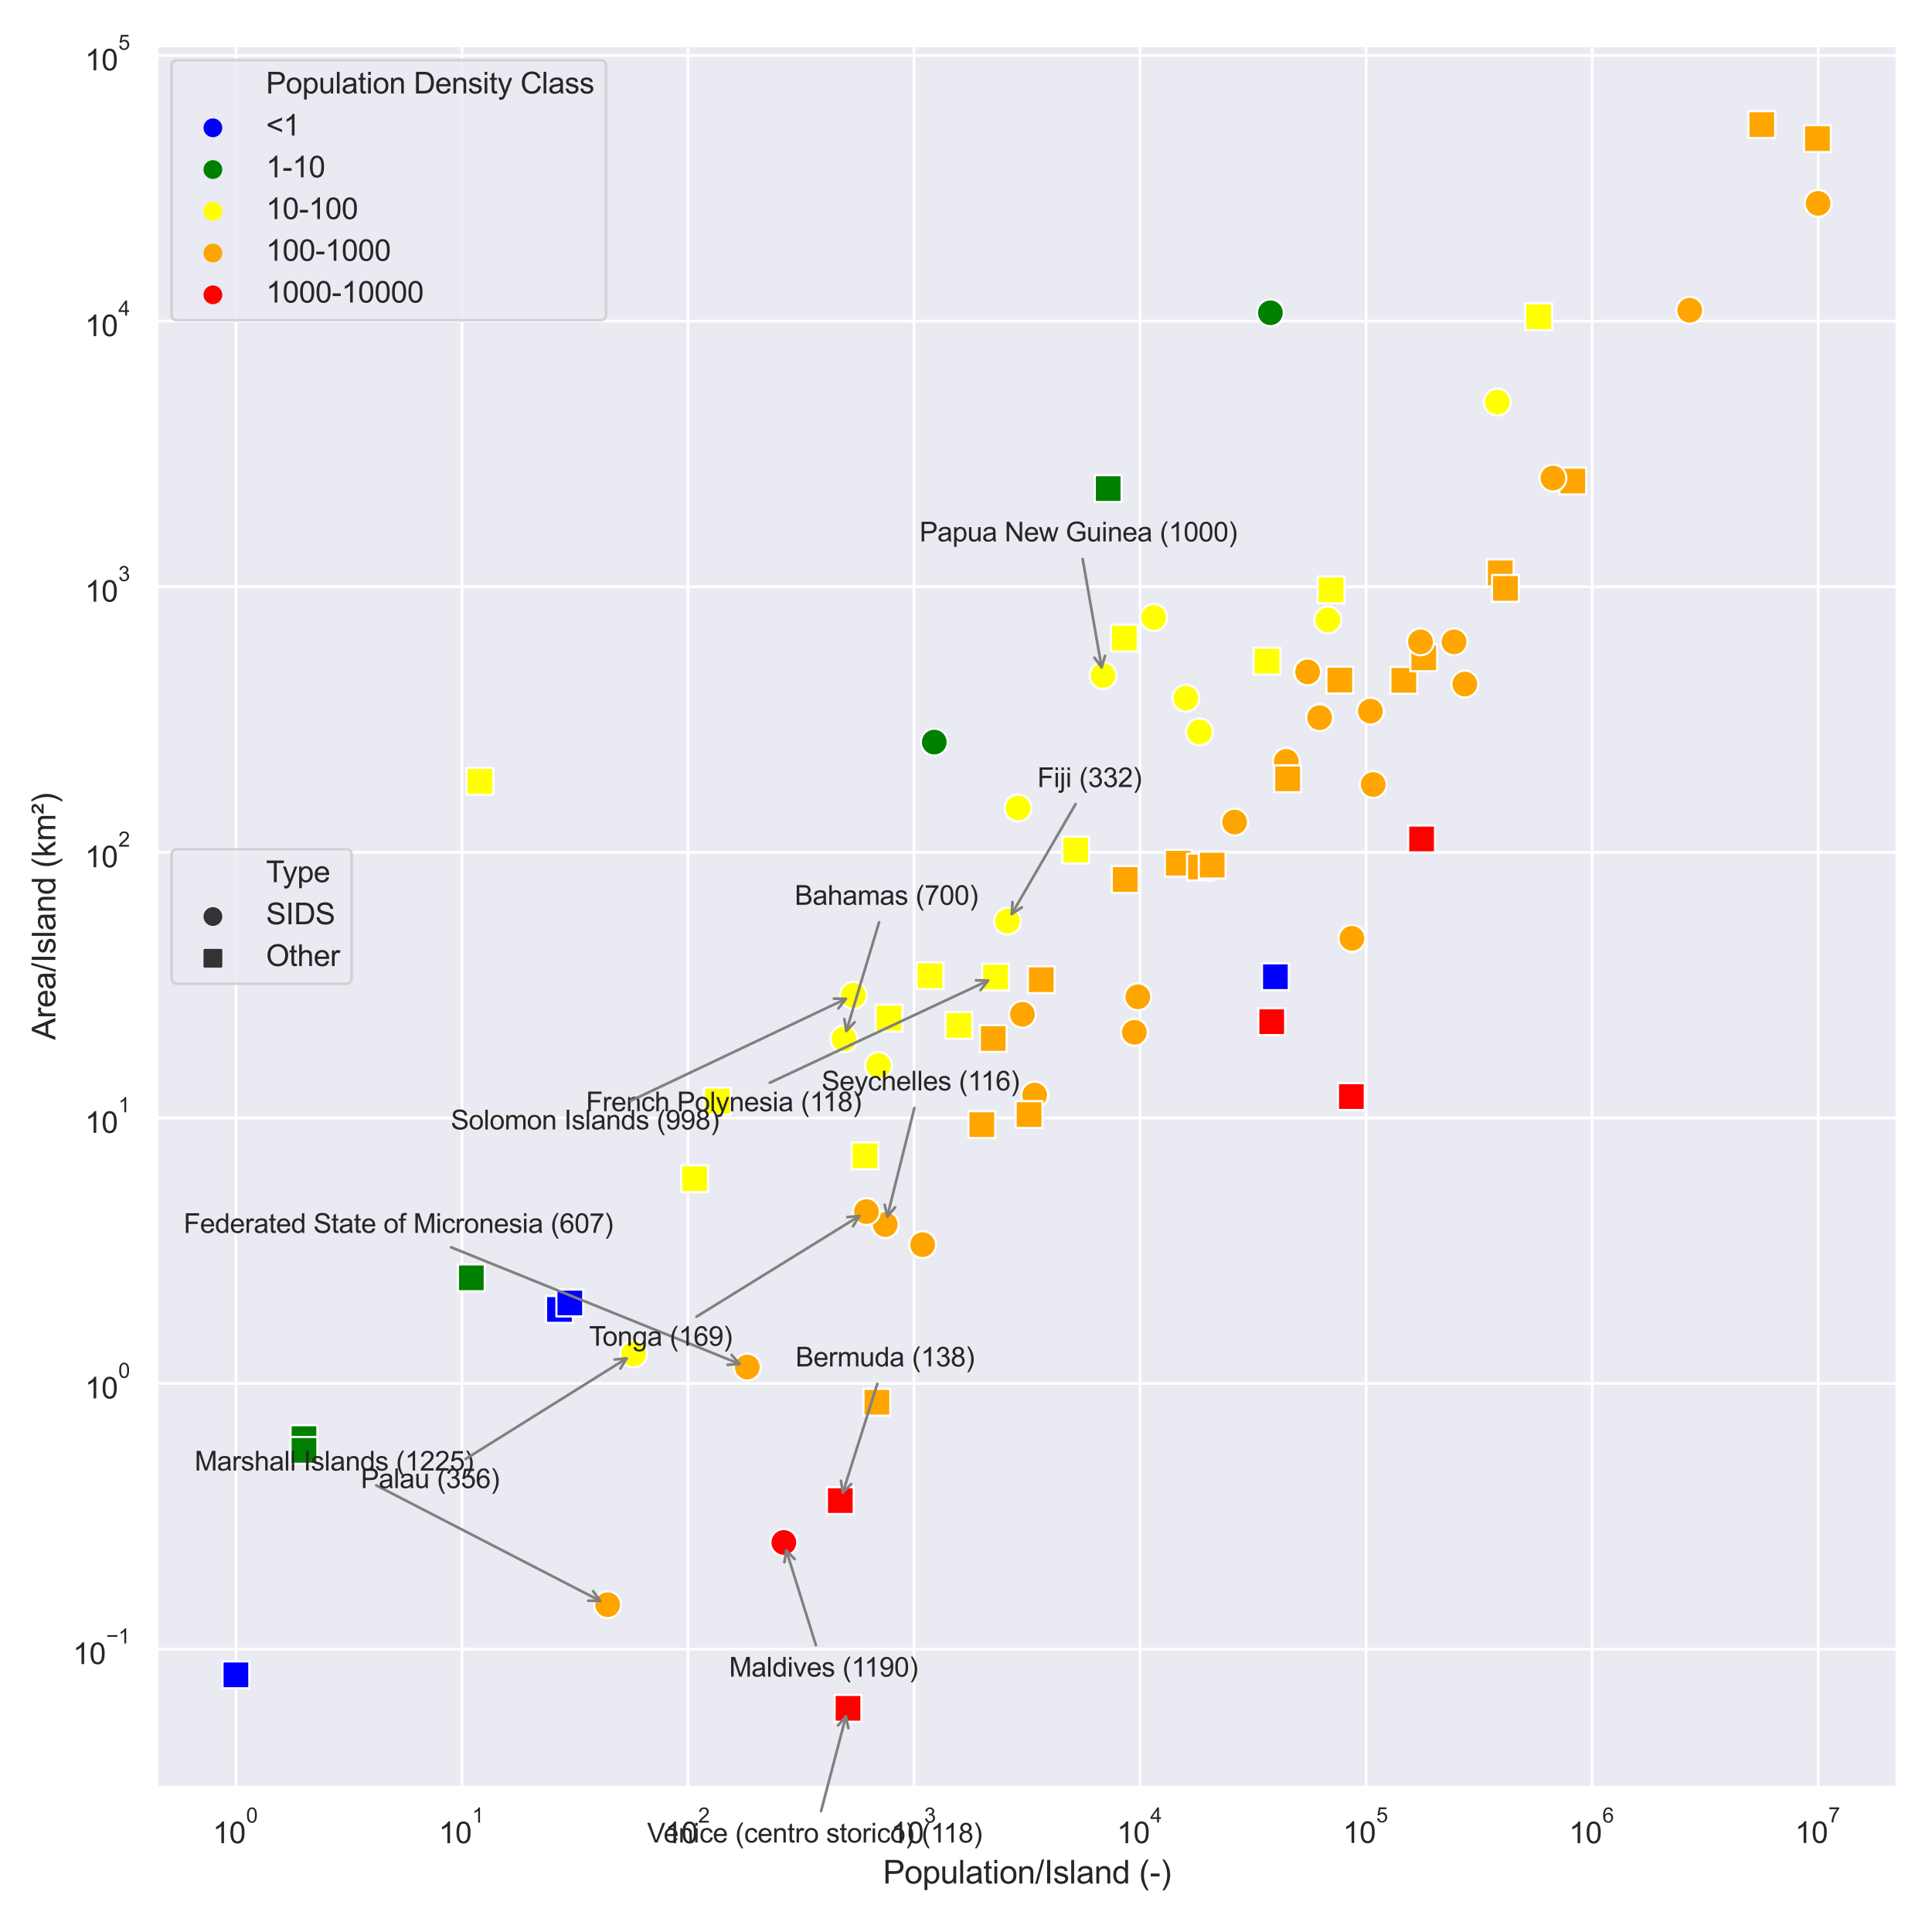 <?xml version="1.0" encoding="utf-8" standalone="no"?>
<!DOCTYPE svg PUBLIC "-//W3C//DTD SVG 1.1//EN"
  "http://www.w3.org/Graphics/SVG/1.1/DTD/svg11.dtd">
<svg xmlns:xlink="http://www.w3.org/1999/xlink" width="720pt" height="720pt" viewBox="0 0 720 720" xmlns="http://www.w3.org/2000/svg" version="1.1">
 <defs>
  <style type="text/css">*{stroke-linejoin: round; stroke-linecap: butt}</style>
 </defs>
 <g id="figure_1">
  <g id="patch_1">
   <path d="M 0 720 
L 720 720 
L 720 0 
L 0 0 
z
" style="fill: #ffffff"/>
  </g>
  <g id="axes_1">
   <g id="patch_2">
    <path d="M 58.44 666.161 
L 707.04 666.161 
L 707.04 16.923 
L 58.44 16.923 
z
" style="fill: #eaeaf2"/>
   </g>
   <g id="matplotlib.axis_1">
    <g id="xtick_1">
     <g id="line2d_1">
      <path d="M 87.921 666.161 
L 87.921 16.923 
" clip-path="url(#p08a84dad19)" style="fill: none; stroke: #ffffff; stroke-linecap: round"/>
     </g>
     <g id="text_1">
      <!-- $\mathdefault{10^{0}}$ -->
      <g style="fill: #262626" transform="translate(79.286 687.005) scale(0.11 -0.11)">
       <defs>
        <path id="ArialMT-31" d="M 2384 0 
L 1822 0 
L 1822 3584 
Q 1619 3391 1289 3197 
Q 959 3003 697 2906 
L 697 3450 
Q 1169 3672 1522 3987 
Q 1875 4303 2022 4600 
L 2384 4600 
L 2384 0 
z
" transform="scale(0.016)"/>
        <path id="ArialMT-30" d="M 266 2259 
Q 266 3072 433 3567 
Q 600 4063 929 4331 
Q 1259 4600 1759 4600 
Q 2128 4600 2406 4451 
Q 2684 4303 2865 4023 
Q 3047 3744 3150 3342 
Q 3253 2941 3253 2259 
Q 3253 1453 3087 958 
Q 2922 463 2592 192 
Q 2263 -78 1759 -78 
Q 1097 -78 719 397 
Q 266 969 266 2259 
z
M 844 2259 
Q 844 1131 1108 757 
Q 1372 384 1759 384 
Q 2147 384 2411 759 
Q 2675 1134 2675 2259 
Q 2675 3391 2411 3762 
Q 2147 4134 1753 4134 
Q 1366 4134 1134 3806 
Q 844 3388 844 2259 
z
" transform="scale(0.016)"/>
       </defs>
       <use xlink:href="#ArialMT-31" transform="translate(0 0.994)"/>
       <use xlink:href="#ArialMT-30" transform="translate(55.615 0.994)"/>
       <use xlink:href="#ArialMT-30" transform="translate(112.973 70.688) scale(0.7)"/>
      </g>
     </g>
    </g>
    <g id="xtick_2">
     <g id="line2d_2">
      <path d="M 172.159 666.161 
L 172.159 16.923 
" clip-path="url(#p08a84dad19)" style="fill: none; stroke: #ffffff; stroke-linecap: round"/>
     </g>
     <g id="text_2">
      <!-- $\mathdefault{10^{1}}$ -->
      <g style="fill: #262626" transform="translate(163.524 687.005) scale(0.11 -0.11)">
       <use xlink:href="#ArialMT-31" transform="translate(0 0.994)"/>
       <use xlink:href="#ArialMT-30" transform="translate(55.615 0.994)"/>
       <use xlink:href="#ArialMT-31" transform="translate(112.973 70.688) scale(0.7)"/>
      </g>
     </g>
    </g>
    <g id="xtick_3">
     <g id="line2d_3">
      <path d="M 256.396 666.161 
L 256.396 16.923 
" clip-path="url(#p08a84dad19)" style="fill: none; stroke: #ffffff; stroke-linecap: round"/>
     </g>
     <g id="text_3">
      <!-- $\mathdefault{10^{2}}$ -->
      <g style="fill: #262626" transform="translate(247.761 687.005) scale(0.11 -0.11)">
       <defs>
        <path id="ArialMT-32" d="M 3222 541 
L 3222 0 
L 194 0 
Q 188 203 259 391 
Q 375 700 629 1000 
Q 884 1300 1366 1694 
Q 2113 2306 2375 2664 
Q 2638 3022 2638 3341 
Q 2638 3675 2398 3904 
Q 2159 4134 1775 4134 
Q 1369 4134 1125 3890 
Q 881 3647 878 3216 
L 300 3275 
Q 359 3922 746 4261 
Q 1134 4600 1788 4600 
Q 2447 4600 2831 4234 
Q 3216 3869 3216 3328 
Q 3216 3053 3103 2787 
Q 2991 2522 2730 2228 
Q 2469 1934 1863 1422 
Q 1356 997 1212 845 
Q 1069 694 975 541 
L 3222 541 
z
" transform="scale(0.016)"/>
       </defs>
       <use xlink:href="#ArialMT-31" transform="translate(0 0.994)"/>
       <use xlink:href="#ArialMT-30" transform="translate(55.615 0.994)"/>
       <use xlink:href="#ArialMT-32" transform="translate(112.973 70.688) scale(0.7)"/>
      </g>
     </g>
    </g>
    <g id="xtick_4">
     <g id="line2d_4">
      <path d="M 340.633 666.161 
L 340.633 16.923 
" clip-path="url(#p08a84dad19)" style="fill: none; stroke: #ffffff; stroke-linecap: round"/>
     </g>
     <g id="text_4">
      <!-- $\mathdefault{10^{3}}$ -->
      <g style="fill: #262626" transform="translate(331.998 687.005) scale(0.11 -0.11)">
       <defs>
        <path id="ArialMT-33" d="M 269 1209 
L 831 1284 
Q 928 806 1161 595 
Q 1394 384 1728 384 
Q 2125 384 2398 659 
Q 2672 934 2672 1341 
Q 2672 1728 2419 1979 
Q 2166 2231 1775 2231 
Q 1616 2231 1378 2169 
L 1441 2663 
Q 1497 2656 1531 2656 
Q 1891 2656 2178 2843 
Q 2466 3031 2466 3422 
Q 2466 3731 2256 3934 
Q 2047 4138 1716 4138 
Q 1388 4138 1169 3931 
Q 950 3725 888 3313 
L 325 3413 
Q 428 3978 793 4289 
Q 1159 4600 1703 4600 
Q 2078 4600 2393 4439 
Q 2709 4278 2876 4000 
Q 3044 3722 3044 3409 
Q 3044 3113 2884 2869 
Q 2725 2625 2413 2481 
Q 2819 2388 3044 2092 
Q 3269 1797 3269 1353 
Q 3269 753 2831 336 
Q 2394 -81 1725 -81 
Q 1122 -81 723 278 
Q 325 638 269 1209 
z
" transform="scale(0.016)"/>
       </defs>
       <use xlink:href="#ArialMT-31" transform="translate(0 0.994)"/>
       <use xlink:href="#ArialMT-30" transform="translate(55.615 0.994)"/>
       <use xlink:href="#ArialMT-33" transform="translate(112.973 70.688) scale(0.7)"/>
      </g>
     </g>
    </g>
    <g id="xtick_5">
     <g id="line2d_5">
      <path d="M 424.871 666.161 
L 424.871 16.923 
" clip-path="url(#p08a84dad19)" style="fill: none; stroke: #ffffff; stroke-linecap: round"/>
     </g>
     <g id="text_5">
      <!-- $\mathdefault{10^{4}}$ -->
      <g style="fill: #262626" transform="translate(416.236 686.895) scale(0.11 -0.11)">
       <defs>
        <path id="ArialMT-34" d="M 2069 0 
L 2069 1097 
L 81 1097 
L 81 1613 
L 2172 4581 
L 2631 4581 
L 2631 1613 
L 3250 1613 
L 3250 1097 
L 2631 1097 
L 2631 0 
L 2069 0 
z
M 2069 1613 
L 2069 3678 
L 634 1613 
L 2069 1613 
z
" transform="scale(0.016)"/>
       </defs>
       <use xlink:href="#ArialMT-31" transform="translate(0 0.202)"/>
       <use xlink:href="#ArialMT-30" transform="translate(55.615 0.202)"/>
       <use xlink:href="#ArialMT-34" transform="translate(112.973 69.895) scale(0.7)"/>
      </g>
     </g>
    </g>
    <g id="xtick_6">
     <g id="line2d_6">
      <path d="M 509.108 666.161 
L 509.108 16.923 
" clip-path="url(#p08a84dad19)" style="fill: none; stroke: #ffffff; stroke-linecap: round"/>
     </g>
     <g id="text_6">
      <!-- $\mathdefault{10^{5}}$ -->
      <g style="fill: #262626" transform="translate(500.473 686.895) scale(0.11 -0.11)">
       <defs>
        <path id="ArialMT-35" d="M 266 1200 
L 856 1250 
Q 922 819 1161 601 
Q 1400 384 1738 384 
Q 2144 384 2425 690 
Q 2706 997 2706 1503 
Q 2706 1984 2436 2262 
Q 2166 2541 1728 2541 
Q 1456 2541 1237 2417 
Q 1019 2294 894 2097 
L 366 2166 
L 809 4519 
L 3088 4519 
L 3088 3981 
L 1259 3981 
L 1013 2750 
Q 1425 3038 1878 3038 
Q 2478 3038 2890 2622 
Q 3303 2206 3303 1553 
Q 3303 931 2941 478 
Q 2500 -78 1738 -78 
Q 1113 -78 717 272 
Q 322 622 266 1200 
z
" transform="scale(0.016)"/>
       </defs>
       <use xlink:href="#ArialMT-31" transform="translate(0 0.88)"/>
       <use xlink:href="#ArialMT-30" transform="translate(55.615 0.88)"/>
       <use xlink:href="#ArialMT-35" transform="translate(112.973 70.573) scale(0.7)"/>
      </g>
     </g>
    </g>
    <g id="xtick_7">
     <g id="line2d_7">
      <path d="M 593.346 666.161 
L 593.346 16.923 
" clip-path="url(#p08a84dad19)" style="fill: none; stroke: #ffffff; stroke-linecap: round"/>
     </g>
     <g id="text_7">
      <!-- $\mathdefault{10^{6}}$ -->
      <g style="fill: #262626" transform="translate(584.711 687.005) scale(0.11 -0.11)">
       <defs>
        <path id="ArialMT-36" d="M 3184 3459 
L 2625 3416 
Q 2550 3747 2413 3897 
Q 2184 4138 1850 4138 
Q 1581 4138 1378 3988 
Q 1113 3794 959 3422 
Q 806 3050 800 2363 
Q 1003 2672 1297 2822 
Q 1591 2972 1913 2972 
Q 2475 2972 2870 2558 
Q 3266 2144 3266 1488 
Q 3266 1056 3080 686 
Q 2894 316 2569 119 
Q 2244 -78 1831 -78 
Q 1128 -78 684 439 
Q 241 956 241 2144 
Q 241 3472 731 4075 
Q 1159 4600 1884 4600 
Q 2425 4600 2770 4297 
Q 3116 3994 3184 3459 
z
M 888 1484 
Q 888 1194 1011 928 
Q 1134 663 1356 523 
Q 1578 384 1822 384 
Q 2178 384 2434 671 
Q 2691 959 2691 1453 
Q 2691 1928 2437 2201 
Q 2184 2475 1800 2475 
Q 1419 2475 1153 2201 
Q 888 1928 888 1484 
z
" transform="scale(0.016)"/>
       </defs>
       <use xlink:href="#ArialMT-31" transform="translate(0 0.994)"/>
       <use xlink:href="#ArialMT-30" transform="translate(55.615 0.994)"/>
       <use xlink:href="#ArialMT-36" transform="translate(112.973 70.688) scale(0.7)"/>
      </g>
     </g>
    </g>
    <g id="xtick_8">
     <g id="line2d_8">
      <path d="M 677.583 666.161 
L 677.583 16.923 
" clip-path="url(#p08a84dad19)" style="fill: none; stroke: #ffffff; stroke-linecap: round"/>
     </g>
     <g id="text_8">
      <!-- $\mathdefault{10^{7}}$ -->
      <g style="fill: #262626" transform="translate(668.948 686.895) scale(0.11 -0.11)">
       <defs>
        <path id="ArialMT-37" d="M 303 3981 
L 303 4522 
L 3269 4522 
L 3269 4084 
Q 2831 3619 2401 2847 
Q 1972 2075 1738 1259 
Q 1569 684 1522 0 
L 944 0 
Q 953 541 1156 1306 
Q 1359 2072 1739 2783 
Q 2119 3494 2547 3981 
L 303 3981 
z
" transform="scale(0.016)"/>
       </defs>
       <use xlink:href="#ArialMT-31" transform="translate(0 0.847)"/>
       <use xlink:href="#ArialMT-30" transform="translate(55.615 0.847)"/>
       <use xlink:href="#ArialMT-37" transform="translate(112.973 70.541) scale(0.7)"/>
      </g>
     </g>
    </g>
    <g id="xtick_9"/>
    <g id="xtick_10"/>
    <g id="xtick_11"/>
    <g id="xtick_12"/>
    <g id="xtick_13"/>
    <g id="xtick_14"/>
    <g id="xtick_15"/>
    <g id="xtick_16"/>
    <g id="xtick_17"/>
    <g id="xtick_18"/>
    <g id="xtick_19"/>
    <g id="xtick_20"/>
    <g id="xtick_21"/>
    <g id="xtick_22"/>
    <g id="xtick_23"/>
    <g id="xtick_24"/>
    <g id="xtick_25"/>
    <g id="xtick_26"/>
    <g id="xtick_27"/>
    <g id="xtick_28"/>
    <g id="xtick_29"/>
    <g id="xtick_30"/>
    <g id="xtick_31"/>
    <g id="xtick_32"/>
    <g id="xtick_33"/>
    <g id="xtick_34"/>
    <g id="xtick_35"/>
    <g id="xtick_36"/>
    <g id="xtick_37"/>
    <g id="xtick_38"/>
    <g id="xtick_39"/>
    <g id="xtick_40"/>
    <g id="xtick_41"/>
    <g id="xtick_42"/>
    <g id="xtick_43"/>
    <g id="xtick_44"/>
    <g id="xtick_45"/>
    <g id="xtick_46"/>
    <g id="xtick_47"/>
    <g id="xtick_48"/>
    <g id="xtick_49"/>
    <g id="xtick_50"/>
    <g id="xtick_51"/>
    <g id="xtick_52"/>
    <g id="xtick_53"/>
    <g id="xtick_54"/>
    <g id="xtick_55"/>
    <g id="xtick_56"/>
    <g id="xtick_57"/>
    <g id="xtick_58"/>
    <g id="xtick_59"/>
    <g id="xtick_60"/>
    <g id="xtick_61"/>
    <g id="xtick_62"/>
    <g id="xtick_63"/>
    <g id="xtick_64"/>
    <g id="xtick_65"/>
    <g id="xtick_66"/>
    <g id="xtick_67"/>
    <g id="xtick_68"/>
    <g id="xtick_69"/>
    <g id="xtick_70"/>
    <g id="text_9">
     <!-- Population/Island (-) -->
     <g style="fill: #262626" transform="translate(329.048 701.927) scale(0.12 -0.12)">
      <defs>
       <path id="ArialMT-50" d="M 494 0 
L 494 4581 
L 2222 4581 
Q 2678 4581 2919 4538 
Q 3256 4481 3484 4323 
Q 3713 4166 3852 3881 
Q 3991 3597 3991 3256 
Q 3991 2672 3619 2267 
Q 3247 1863 2275 1863 
L 1100 1863 
L 1100 0 
L 494 0 
z
M 1100 2403 
L 2284 2403 
Q 2872 2403 3119 2622 
Q 3366 2841 3366 3238 
Q 3366 3525 3220 3729 
Q 3075 3934 2838 4000 
Q 2684 4041 2272 4041 
L 1100 4041 
L 1100 2403 
z
" transform="scale(0.016)"/>
       <path id="ArialMT-6f" d="M 213 1659 
Q 213 2581 725 3025 
Q 1153 3394 1769 3394 
Q 2453 3394 2887 2945 
Q 3322 2497 3322 1706 
Q 3322 1066 3130 698 
Q 2938 331 2570 128 
Q 2203 -75 1769 -75 
Q 1072 -75 642 372 
Q 213 819 213 1659 
z
M 791 1659 
Q 791 1022 1069 705 
Q 1347 388 1769 388 
Q 2188 388 2466 706 
Q 2744 1025 2744 1678 
Q 2744 2294 2464 2611 
Q 2184 2928 1769 2928 
Q 1347 2928 1069 2612 
Q 791 2297 791 1659 
z
" transform="scale(0.016)"/>
       <path id="ArialMT-70" d="M 422 -1272 
L 422 3319 
L 934 3319 
L 934 2888 
Q 1116 3141 1344 3267 
Q 1572 3394 1897 3394 
Q 2322 3394 2647 3175 
Q 2972 2956 3137 2557 
Q 3303 2159 3303 1684 
Q 3303 1175 3120 767 
Q 2938 359 2589 142 
Q 2241 -75 1856 -75 
Q 1575 -75 1351 44 
Q 1128 163 984 344 
L 984 -1272 
L 422 -1272 
z
M 931 1641 
Q 931 1000 1190 694 
Q 1450 388 1819 388 
Q 2194 388 2461 705 
Q 2728 1022 2728 1688 
Q 2728 2322 2467 2637 
Q 2206 2953 1844 2953 
Q 1484 2953 1207 2617 
Q 931 2281 931 1641 
z
" transform="scale(0.016)"/>
       <path id="ArialMT-75" d="M 2597 0 
L 2597 488 
Q 2209 -75 1544 -75 
Q 1250 -75 995 37 
Q 741 150 617 320 
Q 494 491 444 738 
Q 409 903 409 1263 
L 409 3319 
L 972 3319 
L 972 1478 
Q 972 1038 1006 884 
Q 1059 663 1231 536 
Q 1403 409 1656 409 
Q 1909 409 2131 539 
Q 2353 669 2445 892 
Q 2538 1116 2538 1541 
L 2538 3319 
L 3100 3319 
L 3100 0 
L 2597 0 
z
" transform="scale(0.016)"/>
       <path id="ArialMT-6c" d="M 409 0 
L 409 4581 
L 972 4581 
L 972 0 
L 409 0 
z
" transform="scale(0.016)"/>
       <path id="ArialMT-61" d="M 2588 409 
Q 2275 144 1986 34 
Q 1697 -75 1366 -75 
Q 819 -75 525 192 
Q 231 459 231 875 
Q 231 1119 342 1320 
Q 453 1522 633 1644 
Q 813 1766 1038 1828 
Q 1203 1872 1538 1913 
Q 2219 1994 2541 2106 
Q 2544 2222 2544 2253 
Q 2544 2597 2384 2738 
Q 2169 2928 1744 2928 
Q 1347 2928 1158 2789 
Q 969 2650 878 2297 
L 328 2372 
Q 403 2725 575 2942 
Q 747 3159 1072 3276 
Q 1397 3394 1825 3394 
Q 2250 3394 2515 3294 
Q 2781 3194 2906 3042 
Q 3031 2891 3081 2659 
Q 3109 2516 3109 2141 
L 3109 1391 
Q 3109 606 3145 398 
Q 3181 191 3288 0 
L 2700 0 
Q 2613 175 2588 409 
z
M 2541 1666 
Q 2234 1541 1622 1453 
Q 1275 1403 1131 1340 
Q 988 1278 909 1158 
Q 831 1038 831 891 
Q 831 666 1001 516 
Q 1172 366 1500 366 
Q 1825 366 2078 508 
Q 2331 650 2450 897 
Q 2541 1088 2541 1459 
L 2541 1666 
z
" transform="scale(0.016)"/>
       <path id="ArialMT-74" d="M 1650 503 
L 1731 6 
Q 1494 -44 1306 -44 
Q 1000 -44 831 53 
Q 663 150 594 308 
Q 525 466 525 972 
L 525 2881 
L 113 2881 
L 113 3319 
L 525 3319 
L 525 4141 
L 1084 4478 
L 1084 3319 
L 1650 3319 
L 1650 2881 
L 1084 2881 
L 1084 941 
Q 1084 700 1114 631 
Q 1144 563 1211 522 
Q 1278 481 1403 481 
Q 1497 481 1650 503 
z
" transform="scale(0.016)"/>
       <path id="ArialMT-69" d="M 425 3934 
L 425 4581 
L 988 4581 
L 988 3934 
L 425 3934 
z
M 425 0 
L 425 3319 
L 988 3319 
L 988 0 
L 425 0 
z
" transform="scale(0.016)"/>
       <path id="ArialMT-6e" d="M 422 0 
L 422 3319 
L 928 3319 
L 928 2847 
Q 1294 3394 1984 3394 
Q 2284 3394 2536 3286 
Q 2788 3178 2913 3003 
Q 3038 2828 3088 2588 
Q 3119 2431 3119 2041 
L 3119 0 
L 2556 0 
L 2556 2019 
Q 2556 2363 2490 2533 
Q 2425 2703 2258 2804 
Q 2091 2906 1866 2906 
Q 1506 2906 1245 2678 
Q 984 2450 984 1813 
L 984 0 
L 422 0 
z
" transform="scale(0.016)"/>
       <path id="ArialMT-2f" d="M 0 -78 
L 1328 4659 
L 1778 4659 
L 453 -78 
L 0 -78 
z
" transform="scale(0.016)"/>
       <path id="ArialMT-49" d="M 597 0 
L 597 4581 
L 1203 4581 
L 1203 0 
L 597 0 
z
" transform="scale(0.016)"/>
       <path id="ArialMT-73" d="M 197 991 
L 753 1078 
Q 800 744 1014 566 
Q 1228 388 1613 388 
Q 2000 388 2187 545 
Q 2375 703 2375 916 
Q 2375 1106 2209 1216 
Q 2094 1291 1634 1406 
Q 1016 1563 777 1677 
Q 538 1791 414 1992 
Q 291 2194 291 2438 
Q 291 2659 392 2848 
Q 494 3038 669 3163 
Q 800 3259 1026 3326 
Q 1253 3394 1513 3394 
Q 1903 3394 2198 3281 
Q 2494 3169 2634 2976 
Q 2775 2784 2828 2463 
L 2278 2388 
Q 2241 2644 2061 2787 
Q 1881 2931 1553 2931 
Q 1166 2931 1000 2803 
Q 834 2675 834 2503 
Q 834 2394 903 2306 
Q 972 2216 1119 2156 
Q 1203 2125 1616 2013 
Q 2213 1853 2448 1751 
Q 2684 1650 2818 1456 
Q 2953 1263 2953 975 
Q 2953 694 2789 445 
Q 2625 197 2315 61 
Q 2006 -75 1616 -75 
Q 969 -75 630 194 
Q 291 463 197 991 
z
" transform="scale(0.016)"/>
       <path id="ArialMT-64" d="M 2575 0 
L 2575 419 
Q 2259 -75 1647 -75 
Q 1250 -75 917 144 
Q 584 363 401 755 
Q 219 1147 219 1656 
Q 219 2153 384 2558 
Q 550 2963 881 3178 
Q 1213 3394 1622 3394 
Q 1922 3394 2156 3267 
Q 2391 3141 2538 2938 
L 2538 4581 
L 3097 4581 
L 3097 0 
L 2575 0 
z
M 797 1656 
Q 797 1019 1065 703 
Q 1334 388 1700 388 
Q 2069 388 2326 689 
Q 2584 991 2584 1609 
Q 2584 2291 2321 2609 
Q 2059 2928 1675 2928 
Q 1300 2928 1048 2622 
Q 797 2316 797 1656 
z
" transform="scale(0.016)"/>
       <path id="ArialMT-20" transform="scale(0.016)"/>
       <path id="ArialMT-28" d="M 1497 -1347 
Q 1031 -759 709 28 
Q 388 816 388 1659 
Q 388 2403 628 3084 
Q 909 3875 1497 4659 
L 1900 4659 
Q 1522 4009 1400 3731 
Q 1209 3300 1100 2831 
Q 966 2247 966 1656 
Q 966 153 1900 -1347 
L 1497 -1347 
z
" transform="scale(0.016)"/>
       <path id="ArialMT-2d" d="M 203 1375 
L 203 1941 
L 1931 1941 
L 1931 1375 
L 203 1375 
z
" transform="scale(0.016)"/>
       <path id="ArialMT-29" d="M 791 -1347 
L 388 -1347 
Q 1322 153 1322 1656 
Q 1322 2244 1188 2822 
Q 1081 3291 891 3722 
Q 769 4003 388 4659 
L 791 4659 
Q 1378 3875 1659 3084 
Q 1900 2403 1900 1659 
Q 1900 816 1576 28 
Q 1253 -759 791 -1347 
z
" transform="scale(0.016)"/>
      </defs>
      <use xlink:href="#ArialMT-50"/>
      <use xlink:href="#ArialMT-6f" x="66.699"/>
      <use xlink:href="#ArialMT-70" x="122.314"/>
      <use xlink:href="#ArialMT-75" x="177.93"/>
      <use xlink:href="#ArialMT-6c" x="233.545"/>
      <use xlink:href="#ArialMT-61" x="255.762"/>
      <use xlink:href="#ArialMT-74" x="311.377"/>
      <use xlink:href="#ArialMT-69" x="339.16"/>
      <use xlink:href="#ArialMT-6f" x="361.377"/>
      <use xlink:href="#ArialMT-6e" x="416.992"/>
      <use xlink:href="#ArialMT-2f" x="472.607"/>
      <use xlink:href="#ArialMT-49" x="500.391"/>
      <use xlink:href="#ArialMT-73" x="528.174"/>
      <use xlink:href="#ArialMT-6c" x="578.174"/>
      <use xlink:href="#ArialMT-61" x="600.391"/>
      <use xlink:href="#ArialMT-6e" x="656.006"/>
      <use xlink:href="#ArialMT-64" x="711.621"/>
      <use xlink:href="#ArialMT-20" x="767.236"/>
      <use xlink:href="#ArialMT-28" x="795.02"/>
      <use xlink:href="#ArialMT-2d" x="828.32"/>
      <use xlink:href="#ArialMT-29" x="861.621"/>
     </g>
    </g>
   </g>
   <g id="matplotlib.axis_2">
    <g id="ytick_1">
     <g id="line2d_9">
      <path d="M 58.44 614.57 
L 707.04 614.57 
" clip-path="url(#p08a84dad19)" style="fill: none; stroke: #ffffff; stroke-linecap: round"/>
     </g>
     <g id="text_10">
      <!-- $\mathdefault{10^{-1}}$ -->
      <g style="fill: #262626" transform="translate(27.16 620.242) scale(0.11 -0.11)">
       <defs>
        <path id="ArialMT-2212" d="M 3381 1997 
L 356 1997 
L 356 2522 
L 3381 2522 
L 3381 1997 
z
" transform="scale(0.016)"/>
       </defs>
       <use xlink:href="#ArialMT-31" transform="translate(0 0.994)"/>
       <use xlink:href="#ArialMT-30" transform="translate(55.615 0.994)"/>
       <use xlink:href="#ArialMT-2212" transform="translate(112.973 70.688) scale(0.7)"/>
       <use xlink:href="#ArialMT-31" transform="translate(153.852 70.688) scale(0.7)"/>
      </g>
     </g>
    </g>
    <g id="ytick_2">
     <g id="line2d_10">
      <path d="M 58.44 515.591 
L 707.04 515.591 
" clip-path="url(#p08a84dad19)" style="fill: none; stroke: #ffffff; stroke-linecap: round"/>
     </g>
     <g id="text_11">
      <!-- $\mathdefault{10^{0}}$ -->
      <g style="fill: #262626" transform="translate(31.67 521.263) scale(0.11 -0.11)">
       <use xlink:href="#ArialMT-31" transform="translate(0 0.994)"/>
       <use xlink:href="#ArialMT-30" transform="translate(55.615 0.994)"/>
       <use xlink:href="#ArialMT-30" transform="translate(112.973 70.688) scale(0.7)"/>
      </g>
     </g>
    </g>
    <g id="ytick_3">
     <g id="line2d_11">
      <path d="M 58.44 416.611 
L 707.04 416.611 
" clip-path="url(#p08a84dad19)" style="fill: none; stroke: #ffffff; stroke-linecap: round"/>
     </g>
     <g id="text_12">
      <!-- $\mathdefault{10^{1}}$ -->
      <g style="fill: #262626" transform="translate(31.67 422.283) scale(0.11 -0.11)">
       <use xlink:href="#ArialMT-31" transform="translate(0 0.994)"/>
       <use xlink:href="#ArialMT-30" transform="translate(55.615 0.994)"/>
       <use xlink:href="#ArialMT-31" transform="translate(112.973 70.688) scale(0.7)"/>
      </g>
     </g>
    </g>
    <g id="ytick_4">
     <g id="line2d_12">
      <path d="M 58.44 317.631 
L 707.04 317.631 
" clip-path="url(#p08a84dad19)" style="fill: none; stroke: #ffffff; stroke-linecap: round"/>
     </g>
     <g id="text_13">
      <!-- $\mathdefault{10^{2}}$ -->
      <g style="fill: #262626" transform="translate(31.67 323.303) scale(0.11 -0.11)">
       <use xlink:href="#ArialMT-31" transform="translate(0 0.994)"/>
       <use xlink:href="#ArialMT-30" transform="translate(55.615 0.994)"/>
       <use xlink:href="#ArialMT-32" transform="translate(112.973 70.688) scale(0.7)"/>
      </g>
     </g>
    </g>
    <g id="ytick_5">
     <g id="line2d_13">
      <path d="M 58.44 218.651 
L 707.04 218.651 
" clip-path="url(#p08a84dad19)" style="fill: none; stroke: #ffffff; stroke-linecap: round"/>
     </g>
     <g id="text_14">
      <!-- $\mathdefault{10^{3}}$ -->
      <g style="fill: #262626" transform="translate(31.67 224.323) scale(0.11 -0.11)">
       <use xlink:href="#ArialMT-31" transform="translate(0 0.994)"/>
       <use xlink:href="#ArialMT-30" transform="translate(55.615 0.994)"/>
       <use xlink:href="#ArialMT-33" transform="translate(112.973 70.688) scale(0.7)"/>
      </g>
     </g>
    </g>
    <g id="ytick_6">
     <g id="line2d_14">
      <path d="M 58.44 119.672 
L 707.04 119.672 
" clip-path="url(#p08a84dad19)" style="fill: none; stroke: #ffffff; stroke-linecap: round"/>
     </g>
     <g id="text_15">
      <!-- $\mathdefault{10^{4}}$ -->
      <g style="fill: #262626" transform="translate(31.67 125.288) scale(0.11 -0.11)">
       <use xlink:href="#ArialMT-31" transform="translate(0 0.202)"/>
       <use xlink:href="#ArialMT-30" transform="translate(55.615 0.202)"/>
       <use xlink:href="#ArialMT-34" transform="translate(112.973 69.895) scale(0.7)"/>
      </g>
     </g>
    </g>
    <g id="ytick_7">
     <g id="line2d_15">
      <path d="M 58.44 20.692 
L 707.04 20.692 
" clip-path="url(#p08a84dad19)" style="fill: none; stroke: #ffffff; stroke-linecap: round"/>
     </g>
     <g id="text_16">
      <!-- $\mathdefault{10^{5}}$ -->
      <g style="fill: #262626" transform="translate(31.67 26.309) scale(0.11 -0.11)">
       <use xlink:href="#ArialMT-31" transform="translate(0 0.88)"/>
       <use xlink:href="#ArialMT-30" transform="translate(55.615 0.88)"/>
       <use xlink:href="#ArialMT-35" transform="translate(112.973 70.573) scale(0.7)"/>
      </g>
     </g>
    </g>
    <g id="ytick_8"/>
    <g id="ytick_9"/>
    <g id="ytick_10"/>
    <g id="ytick_11"/>
    <g id="ytick_12"/>
    <g id="ytick_13"/>
    <g id="ytick_14"/>
    <g id="ytick_15"/>
    <g id="ytick_16"/>
    <g id="ytick_17"/>
    <g id="ytick_18"/>
    <g id="ytick_19"/>
    <g id="ytick_20"/>
    <g id="ytick_21"/>
    <g id="ytick_22"/>
    <g id="ytick_23"/>
    <g id="ytick_24"/>
    <g id="ytick_25"/>
    <g id="ytick_26"/>
    <g id="ytick_27"/>
    <g id="ytick_28"/>
    <g id="ytick_29"/>
    <g id="ytick_30"/>
    <g id="ytick_31"/>
    <g id="ytick_32"/>
    <g id="ytick_33"/>
    <g id="ytick_34"/>
    <g id="ytick_35"/>
    <g id="ytick_36"/>
    <g id="ytick_37"/>
    <g id="ytick_38"/>
    <g id="ytick_39"/>
    <g id="ytick_40"/>
    <g id="ytick_41"/>
    <g id="ytick_42"/>
    <g id="ytick_43"/>
    <g id="ytick_44"/>
    <g id="ytick_45"/>
    <g id="ytick_46"/>
    <g id="ytick_47"/>
    <g id="ytick_48"/>
    <g id="ytick_49"/>
    <g id="ytick_50"/>
    <g id="ytick_51"/>
    <g id="ytick_52"/>
    <g id="ytick_53"/>
    <g id="ytick_54"/>
    <g id="ytick_55"/>
    <g id="ytick_56"/>
    <g id="ytick_57"/>
    <g id="ytick_58"/>
    <g id="ytick_59"/>
    <g id="ytick_60"/>
    <g id="ytick_61"/>
    <g id="text_17">
     <!-- Area/Island (km²) -->
     <g style="fill: #262626" transform="translate(20.634 387.55) rotate(-90) scale(0.12 -0.12)">
      <defs>
       <path id="ArialMT-41" d="M -9 0 
L 1750 4581 
L 2403 4581 
L 4278 0 
L 3588 0 
L 3053 1388 
L 1138 1388 
L 634 0 
L -9 0 
z
M 1313 1881 
L 2866 1881 
L 2388 3150 
Q 2169 3728 2063 4100 
Q 1975 3659 1816 3225 
L 1313 1881 
z
" transform="scale(0.016)"/>
       <path id="ArialMT-72" d="M 416 0 
L 416 3319 
L 922 3319 
L 922 2816 
Q 1116 3169 1280 3281 
Q 1444 3394 1641 3394 
Q 1925 3394 2219 3213 
L 2025 2691 
Q 1819 2813 1613 2813 
Q 1428 2813 1281 2702 
Q 1134 2591 1072 2394 
Q 978 2094 978 1738 
L 978 0 
L 416 0 
z
" transform="scale(0.016)"/>
       <path id="ArialMT-65" d="M 2694 1069 
L 3275 997 
Q 3138 488 2766 206 
Q 2394 -75 1816 -75 
Q 1088 -75 661 373 
Q 234 822 234 1631 
Q 234 2469 665 2931 
Q 1097 3394 1784 3394 
Q 2450 3394 2872 2941 
Q 3294 2488 3294 1666 
Q 3294 1616 3291 1516 
L 816 1516 
Q 847 969 1125 678 
Q 1403 388 1819 388 
Q 2128 388 2347 550 
Q 2566 713 2694 1069 
z
M 847 1978 
L 2700 1978 
Q 2663 2397 2488 2606 
Q 2219 2931 1791 2931 
Q 1403 2931 1139 2672 
Q 875 2413 847 1978 
z
" transform="scale(0.016)"/>
       <path id="ArialMT-6b" d="M 425 0 
L 425 4581 
L 988 4581 
L 988 1969 
L 2319 3319 
L 3047 3319 
L 1778 2088 
L 3175 0 
L 2481 0 
L 1384 1697 
L 988 1316 
L 988 0 
L 425 0 
z
" transform="scale(0.016)"/>
       <path id="ArialMT-6d" d="M 422 0 
L 422 3319 
L 925 3319 
L 925 2853 
Q 1081 3097 1340 3245 
Q 1600 3394 1931 3394 
Q 2300 3394 2536 3241 
Q 2772 3088 2869 2813 
Q 3263 3394 3894 3394 
Q 4388 3394 4653 3120 
Q 4919 2847 4919 2278 
L 4919 0 
L 4359 0 
L 4359 2091 
Q 4359 2428 4304 2576 
Q 4250 2725 4106 2815 
Q 3963 2906 3769 2906 
Q 3419 2906 3187 2673 
Q 2956 2441 2956 1928 
L 2956 0 
L 2394 0 
L 2394 2156 
Q 2394 2531 2256 2718 
Q 2119 2906 1806 2906 
Q 1569 2906 1367 2781 
Q 1166 2656 1075 2415 
Q 984 2175 984 1722 
L 984 0 
L 422 0 
z
" transform="scale(0.016)"/>
       <path id="ArialMT-b2" d="M 78 2291 
Q 97 2469 225 2647 
Q 422 2916 872 3242 
Q 1322 3569 1406 3663 
Q 1522 3791 1522 3925 
Q 1522 4075 1412 4172 
Q 1303 4269 1091 4269 
Q 884 4269 782 4195 
Q 681 4122 616 3913 
L 144 3963 
Q 234 4309 457 4473 
Q 681 4638 1100 4638 
Q 1572 4638 1792 4453 
Q 2013 4269 2013 4003 
Q 2013 3741 1828 3506 
Q 1688 3331 1188 2972 
Q 928 2781 819 2669 
L 2025 2669 
L 2025 2291 
L 78 2291 
z
" transform="scale(0.016)"/>
      </defs>
      <use xlink:href="#ArialMT-41"/>
      <use xlink:href="#ArialMT-72" x="66.699"/>
      <use xlink:href="#ArialMT-65" x="100"/>
      <use xlink:href="#ArialMT-61" x="155.615"/>
      <use xlink:href="#ArialMT-2f" x="211.23"/>
      <use xlink:href="#ArialMT-49" x="239.014"/>
      <use xlink:href="#ArialMT-73" x="266.797"/>
      <use xlink:href="#ArialMT-6c" x="316.797"/>
      <use xlink:href="#ArialMT-61" x="339.014"/>
      <use xlink:href="#ArialMT-6e" x="394.629"/>
      <use xlink:href="#ArialMT-64" x="450.244"/>
      <use xlink:href="#ArialMT-20" x="505.859"/>
      <use xlink:href="#ArialMT-28" x="533.643"/>
      <use xlink:href="#ArialMT-6b" x="566.943"/>
      <use xlink:href="#ArialMT-6d" x="616.943"/>
      <use xlink:href="#ArialMT-b2" x="700.244"/>
      <use xlink:href="#ArialMT-29" x="733.545"/>
     </g>
    </g>
   </g>
   <g id="PathCollection_1">
    <path d="M 424.036 376.483 
C 425.362 376.483 426.633 375.956 427.571 375.018 
C 428.509 374.081 429.036 372.809 429.036 371.483 
C 429.036 370.157 428.509 368.885 427.571 367.947 
C 426.633 367.01 425.362 366.483 424.036 366.483 
C 422.71 366.483 421.438 367.01 420.5 367.947 
C 419.562 368.885 419.036 370.157 419.036 371.483 
C 419.036 372.809 419.562 374.081 420.5 375.018 
C 421.438 375.956 422.71 376.483 424.036 376.483 
z
" clip-path="url(#p08a84dad19)" style="fill: #ffa500; stroke: #ffffff; stroke-width: 0.8"/>
    <path d="M 365.154 392.03 
L 375.154 392.03 
L 375.154 382.03 
L 365.154 382.03 
z
" clip-path="url(#p08a84dad19)" style="fill: #ffa500; stroke: #ffffff; stroke-width: 0.8"/>
    <path d="M 434.124 326.685 
L 444.124 326.685 
L 444.124 316.685 
L 434.124 316.685 
z
" clip-path="url(#p08a84dad19)" style="fill: #ffa500; stroke: #ffffff; stroke-width: 0.8"/>
    <path d="M 479.368 288.738 
C 480.694 288.738 481.965 288.211 482.903 287.274 
C 483.841 286.336 484.368 285.064 484.368 283.738 
C 484.368 282.412 483.841 281.14 482.903 280.203 
C 481.965 279.265 480.694 278.738 479.368 278.738 
C 478.042 278.738 476.77 279.265 475.832 280.203 
C 474.894 281.14 474.368 282.412 474.368 283.738 
C 474.368 285.064 474.894 286.336 475.832 287.274 
C 476.77 288.211 478.042 288.738 479.368 288.738 
z
" clip-path="url(#p08a84dad19)" style="fill: #ffa500; stroke: #ffffff; stroke-width: 0.8"/>
    <path d="M 511.75 297.364 
C 513.076 297.364 514.348 296.837 515.285 295.9 
C 516.223 294.962 516.75 293.69 516.75 292.364 
C 516.75 291.038 516.223 289.766 515.285 288.829 
C 514.348 287.891 513.076 287.364 511.75 287.364 
C 510.424 287.364 509.152 287.891 508.214 288.829 
C 507.277 289.766 506.75 291.038 506.75 292.364 
C 506.75 293.69 507.277 294.962 508.214 295.9 
C 509.152 296.837 510.424 297.364 511.75 297.364 
z
" clip-path="url(#p08a84dad19)" style="fill: #ffa500; stroke: #ffffff; stroke-width: 0.8"/>
    <path d="M 314.523 392.185 
C 315.849 392.185 317.121 391.658 318.059 390.721 
C 318.996 389.783 319.523 388.511 319.523 387.185 
C 319.523 385.859 318.996 384.587 318.059 383.649 
C 317.121 382.712 315.849 382.185 314.523 382.185 
C 313.197 382.185 311.925 382.712 310.988 383.649 
C 310.05 384.587 309.523 385.859 309.523 387.185 
C 309.523 388.511 310.05 389.783 310.988 390.721 
C 311.925 391.658 313.197 392.185 314.523 392.185 
z
" clip-path="url(#p08a84dad19)" style="fill: #ffff00; stroke: #ffffff; stroke-width: 0.8"/>
    <path d="M 468.938 385.751 
L 478.938 385.751 
L 478.938 375.751 
L 468.938 375.751 
z
" clip-path="url(#p08a84dad19)" style="fill: #ff0000; stroke: #ffffff; stroke-width: 0.8"/>
    <path d="M 545.894 259.931 
C 547.22 259.931 548.492 259.404 549.429 258.466 
C 550.367 257.528 550.894 256.257 550.894 254.931 
C 550.894 253.604 550.367 252.333 549.429 251.395 
C 548.492 250.457 547.22 249.931 545.894 249.931 
C 544.568 249.931 543.296 250.457 542.358 251.395 
C 541.421 252.333 540.894 253.604 540.894 254.931 
C 540.894 256.257 541.421 257.528 542.358 258.466 
C 543.296 259.404 544.568 259.931 545.894 259.931 
z
" clip-path="url(#p08a84dad19)" style="fill: #ffa500; stroke: #ffffff; stroke-width: 0.8"/>
    <path d="M 429.952 235.129 
C 431.278 235.129 432.55 234.602 433.488 233.665 
C 434.425 232.727 434.952 231.455 434.952 230.129 
C 434.952 228.803 434.425 227.531 433.488 226.593 
C 432.55 225.656 431.278 225.129 429.952 225.129 
C 428.626 225.129 427.354 225.656 426.416 226.593 
C 425.479 227.531 424.952 228.803 424.952 230.129 
C 424.952 231.455 425.479 232.727 426.416 233.665 
C 427.354 234.602 428.626 235.129 429.952 235.129 
z
" clip-path="url(#p08a84dad19)" style="fill: #ffff00; stroke: #ffffff; stroke-width: 0.8"/>
    <path d="M 308.16 564.232 
L 318.16 564.232 
L 318.16 554.232 
L 308.16 554.232 
z
" clip-path="url(#p08a84dad19)" style="fill: #ff0000; stroke: #ffffff; stroke-width: 0.8"/>
    <path d="M 360.891 424.1 
L 370.891 424.1 
L 370.891 414.1 
L 360.891 414.1 
z
" clip-path="url(#p08a84dad19)" style="fill: #ffa500; stroke: #ffffff; stroke-width: 0.8"/>
    <path d="M 467.152 251.387 
L 477.152 251.387 
L 477.152 241.387 
L 467.152 241.387 
z
" clip-path="url(#p08a84dad19)" style="fill: #ffff00; stroke: #ffffff; stroke-width: 0.8"/>
    <path d="M 487.311 255.401 
C 488.637 255.401 489.909 254.875 490.846 253.937 
C 491.784 252.999 492.311 251.727 492.311 250.401 
C 492.311 249.075 491.784 247.804 490.846 246.866 
C 489.909 245.928 488.637 245.401 487.311 245.401 
C 485.985 245.401 484.713 245.928 483.775 246.866 
C 482.838 247.804 482.311 249.075 482.311 250.401 
C 482.311 251.727 482.838 252.999 483.775 253.937 
C 484.713 254.875 485.985 255.401 487.311 255.401 
z
" clip-path="url(#p08a84dad19)" style="fill: #ffa500; stroke: #ffffff; stroke-width: 0.8"/>
    <path d="M 442.383 328.126 
L 452.383 328.126 
L 452.383 318.126 
L 442.383 318.126 
z
" clip-path="url(#p08a84dad19)" style="fill: #ffa500; stroke: #ffffff; stroke-width: 0.8"/>
    <path d="M 383.05 370.103 
L 393.05 370.103 
L 393.05 360.103 
L 383.05 360.103 
z
" clip-path="url(#p08a84dad19)" style="fill: #ffa500; stroke: #ffffff; stroke-width: 0.8"/>
    <path d="M 541.878 244.2 
C 543.204 244.2 544.476 243.673 545.414 242.736 
C 546.351 241.798 546.878 240.526 546.878 239.2 
C 546.878 237.874 546.351 236.602 545.414 235.665 
C 544.476 234.727 543.204 234.2 541.878 234.2 
C 540.552 234.2 539.28 234.727 538.342 235.665 
C 537.405 236.602 536.878 237.874 536.878 239.2 
C 536.878 240.526 537.405 241.798 538.342 242.736 
C 539.28 243.673 540.552 244.2 541.878 244.2 
z
" clip-path="url(#p08a84dad19)" style="fill: #ffa500; stroke: #ffffff; stroke-width: 0.8"/>
    <path d="M 327.4 402.13 
C 328.726 402.13 329.998 401.603 330.935 400.665 
C 331.873 399.727 332.4 398.456 332.4 397.13 
C 332.4 395.804 331.873 394.532 330.935 393.594 
C 329.998 392.656 328.726 392.13 327.4 392.13 
C 326.074 392.13 324.802 392.656 323.864 393.594 
C 322.927 394.532 322.4 395.804 322.4 397.13 
C 322.4 398.456 322.927 399.727 323.864 400.665 
C 324.802 401.603 326.074 402.13 327.4 402.13 
z
" clip-path="url(#p08a84dad19)" style="fill: #ffff00; stroke: #ffffff; stroke-width: 0.8"/>
    <path d="M 651.56 51.434 
L 661.56 51.434 
L 661.56 41.434 
L 651.56 41.434 
z
" clip-path="url(#p08a84dad19)" style="fill: #ffa500; stroke: #ffffff; stroke-width: 0.8"/>
    <path d="M 518.162 258.553 
L 528.162 258.553 
L 528.162 248.553 
L 518.162 248.553 
z
" clip-path="url(#p08a84dad19)" style="fill: #ffa500; stroke: #ffffff; stroke-width: 0.8"/>
    <path d="M 494.868 236.018 
C 496.194 236.018 497.466 235.491 498.404 234.553 
C 499.341 233.616 499.868 232.344 499.868 231.018 
C 499.868 229.692 499.341 228.42 498.404 227.482 
C 497.466 226.545 496.194 226.018 494.868 226.018 
C 493.542 226.018 492.27 226.545 491.333 227.482 
C 490.395 228.42 489.868 229.692 489.868 231.018 
C 489.868 232.344 490.395 233.616 491.333 234.553 
C 492.27 235.491 493.542 236.018 494.868 236.018 
z
" clip-path="url(#p08a84dad19)" style="fill: #ffff00; stroke: #ffffff; stroke-width: 0.8"/>
    <path d="M 672.316 56.647 
L 682.316 56.647 
L 682.316 46.647 
L 672.316 46.647 
z
" clip-path="url(#p08a84dad19)" style="fill: #ffa500; stroke: #ffffff; stroke-width: 0.8"/>
    <path d="M 278.499 514.463 
C 279.825 514.463 281.097 513.936 282.034 512.998 
C 282.972 512.061 283.499 510.789 283.499 509.463 
C 283.499 508.137 282.972 506.865 282.034 505.927 
C 281.097 504.99 279.825 504.463 278.499 504.463 
C 277.173 504.463 275.901 504.99 274.963 505.927 
C 274.025 506.865 273.499 508.137 273.499 509.463 
C 273.499 510.789 274.025 512.061 274.963 512.998 
C 275.901 513.936 277.173 514.463 278.499 514.463 
z
" clip-path="url(#p08a84dad19)" style="fill: #ffa500; stroke: #ffffff; stroke-width: 0.8"/>
    <path d="M 173.829 296.186 
L 183.829 296.186 
L 183.829 286.186 
L 173.829 286.186 
z
" clip-path="url(#p08a84dad19)" style="fill: #ffff00; stroke: #ffffff; stroke-width: 0.8"/>
    <path d="M 375.48 348.306 
C 376.806 348.306 378.078 347.78 379.016 346.842 
C 379.953 345.904 380.48 344.632 380.48 343.306 
C 380.48 341.98 379.953 340.708 379.016 339.771 
C 378.078 338.833 376.806 338.306 375.48 338.306 
C 374.154 338.306 372.882 338.833 371.945 339.771 
C 371.007 340.708 370.48 341.98 370.48 343.306 
C 370.48 344.632 371.007 345.904 371.945 346.842 
C 372.882 347.78 374.154 348.306 375.48 348.306 
z
" clip-path="url(#p08a84dad19)" style="fill: #ffff00; stroke: #ffffff; stroke-width: 0.8"/>
    <path d="M 414.323 332.764 
L 424.323 332.764 
L 424.323 322.764 
L 414.323 322.764 
z
" clip-path="url(#p08a84dad19)" style="fill: #ffa500; stroke: #ffffff; stroke-width: 0.8"/>
    <path d="M 366.019 369.134 
L 376.019 369.134 
L 376.019 359.134 
L 366.019 359.134 
z
" clip-path="url(#p08a84dad19)" style="fill: #ffff00; stroke: #ffffff; stroke-width: 0.8"/>
    <path d="M 510.714 270.025 
C 512.04 270.025 513.312 269.499 514.249 268.561 
C 515.187 267.623 515.714 266.351 515.714 265.025 
C 515.714 263.699 515.187 262.428 514.249 261.49 
C 513.312 260.552 512.04 260.025 510.714 260.025 
C 509.388 260.025 508.116 260.552 507.178 261.49 
C 506.241 262.428 505.714 263.699 505.714 265.025 
C 505.714 266.351 506.241 267.623 507.178 268.561 
C 508.116 269.499 509.388 270.025 510.714 270.025 
z
" clip-path="url(#p08a84dad19)" style="fill: #ffa500; stroke: #ffffff; stroke-width: 0.8"/>
    <path d="M 170.646 481.203 
L 180.646 481.203 
L 180.646 471.203 
L 170.646 471.203 
z
" clip-path="url(#p08a84dad19)" style="fill: #008000; stroke: #ffffff; stroke-width: 0.8"/>
    <path d="M 474.863 295.242 
L 484.863 295.242 
L 484.863 285.242 
L 474.863 285.242 
z
" clip-path="url(#p08a84dad19)" style="fill: #ffa500; stroke: #ffffff; stroke-width: 0.8"/>
    <path d="M 525.59 250.139 
L 535.59 250.139 
L 535.59 240.139 
L 525.59 240.139 
z
" clip-path="url(#p08a84dad19)" style="fill: #ffa500; stroke: #ffffff; stroke-width: 0.8"/>
    <path d="M 441.95 265.209 
C 443.276 265.209 444.548 264.682 445.486 263.744 
C 446.423 262.806 446.95 261.535 446.95 260.209 
C 446.95 258.882 446.423 257.611 445.486 256.673 
C 444.548 255.735 443.276 255.209 441.95 255.209 
C 440.624 255.209 439.352 255.735 438.415 256.673 
C 437.477 257.611 436.95 258.882 436.95 260.209 
C 436.95 261.535 437.477 262.806 438.415 263.744 
C 439.352 264.682 440.624 265.209 441.95 265.209 
z
" clip-path="url(#p08a84dad19)" style="fill: #ffff00; stroke: #ffffff; stroke-width: 0.8"/>
    <path d="M 473.444 121.569 
C 474.77 121.569 476.042 121.042 476.98 120.104 
C 477.917 119.167 478.444 117.895 478.444 116.569 
C 478.444 115.243 477.917 113.971 476.98 113.033 
C 476.042 112.096 474.77 111.569 473.444 111.569 
C 472.118 111.569 470.846 112.096 469.909 113.033 
C 468.971 113.971 468.444 115.243 468.444 116.569 
C 468.444 117.895 468.971 119.167 469.909 120.104 
C 470.846 121.042 472.118 121.569 473.444 121.569 
z
" clip-path="url(#p08a84dad19)" style="fill: #008000; stroke: #ffffff; stroke-width: 0.8"/>
    <path d="M 677.558 80.797 
C 678.884 80.797 680.156 80.271 681.094 79.333 
C 682.031 78.395 682.558 77.123 682.558 75.797 
C 682.558 74.471 682.031 73.2 681.094 72.262 
C 680.156 71.324 678.884 70.797 677.558 70.797 
C 676.232 70.797 674.96 71.324 674.023 72.262 
C 673.085 73.2 672.558 74.471 672.558 75.797 
C 672.558 77.123 673.085 78.395 674.023 79.333 
C 674.96 80.271 676.232 80.797 677.558 80.797 
z
" clip-path="url(#p08a84dad19)" style="fill: #ffa500; stroke: #ffffff; stroke-width: 0.8"/>
    <path d="M 321.792 527.577 
L 331.792 527.577 
L 331.792 517.577 
L 321.792 517.577 
z
" clip-path="url(#p08a84dad19)" style="fill: #ffa500; stroke: #ffffff; stroke-width: 0.8"/>
    <path d="M 253.871 444.292 
L 263.871 444.292 
L 263.871 434.292 
L 253.871 434.292 
z
" clip-path="url(#p08a84dad19)" style="fill: #ffff00; stroke: #ffffff; stroke-width: 0.8"/>
    <path d="M 407.996 187.09 
L 417.996 187.09 
L 417.996 177.09 
L 407.996 177.09 
z
" clip-path="url(#p08a84dad19)" style="fill: #008000; stroke: #ffffff; stroke-width: 0.8"/>
    <path d="M 629.714 120.614 
C 631.04 120.614 632.312 120.087 633.249 119.149 
C 634.187 118.211 634.714 116.94 634.714 115.614 
C 634.714 114.288 634.187 113.016 633.249 112.078 
C 632.312 111.14 631.04 110.614 629.714 110.614 
C 628.388 110.614 627.116 111.14 626.178 112.078 
C 625.24 113.016 624.714 114.288 624.714 115.614 
C 624.714 116.94 625.24 118.211 626.178 119.149 
C 627.116 120.087 628.388 120.614 629.714 120.614 
z
" clip-path="url(#p08a84dad19)" style="fill: #ffa500; stroke: #ffffff; stroke-width: 0.8"/>
    <path d="M 381.026 383.012 
C 382.352 383.012 383.624 382.485 384.562 381.547 
C 385.499 380.61 386.026 379.338 386.026 378.012 
C 386.026 376.686 385.499 375.414 384.562 374.476 
C 383.624 373.538 382.352 373.012 381.026 373.012 
C 379.7 373.012 378.428 373.538 377.491 374.476 
C 376.553 375.414 376.026 376.686 376.026 378.012 
C 376.026 379.338 376.553 380.61 377.491 381.547 
C 378.428 382.485 379.7 383.012 381.026 383.012 
z
" clip-path="url(#p08a84dad19)" style="fill: #ffa500; stroke: #ffffff; stroke-width: 0.8"/>
    <path d="M 352.345 387.136 
L 362.345 387.136 
L 362.345 377.136 
L 352.345 377.136 
z
" clip-path="url(#p08a84dad19)" style="fill: #ffff00; stroke: #ffffff; stroke-width: 0.8"/>
    <path d="M 262.375 415.342 
L 272.375 415.342 
L 272.375 405.342 
L 262.375 405.342 
z
" clip-path="url(#p08a84dad19)" style="fill: #ffff00; stroke: #ffffff; stroke-width: 0.8"/>
    <path d="M 292.111 579.823 
C 293.437 579.823 294.709 579.296 295.647 578.358 
C 296.584 577.421 297.111 576.149 297.111 574.823 
C 297.111 573.497 296.584 572.225 295.647 571.287 
C 294.709 570.35 293.437 569.823 292.111 569.823 
C 290.785 569.823 289.513 570.35 288.576 571.287 
C 287.638 572.225 287.111 573.497 287.111 574.823 
C 287.111 576.149 287.638 577.421 288.576 578.358 
C 289.513 579.296 290.785 579.823 292.111 579.823 
z
" clip-path="url(#p08a84dad19)" style="fill: #ff0000; stroke: #ffffff; stroke-width: 0.8"/>
    <path d="M 226.455 603.027 
C 227.781 603.027 229.053 602.5 229.991 601.563 
C 230.928 600.625 231.455 599.353 231.455 598.027 
C 231.455 596.701 230.928 595.429 229.991 594.492 
C 229.053 593.554 227.781 593.027 226.455 593.027 
C 225.129 593.027 223.857 593.554 222.919 594.492 
C 221.982 595.429 221.455 596.701 221.455 598.027 
C 221.455 599.353 221.982 600.625 222.919 601.563 
C 223.857 602.5 225.129 603.027 226.455 603.027 
z
" clip-path="url(#p08a84dad19)" style="fill: #ffa500; stroke: #ffffff; stroke-width: 0.8"/>
    <path d="M 554.112 218.474 
L 564.112 218.474 
L 564.112 208.474 
L 554.112 208.474 
z
" clip-path="url(#p08a84dad19)" style="fill: #ffa500; stroke: #ffffff; stroke-width: 0.8"/>
    <path d="M 503.827 354.685 
C 505.153 354.685 506.425 354.158 507.362 353.22 
C 508.3 352.282 508.827 351.011 508.827 349.685 
C 508.827 348.359 508.3 347.087 507.362 346.149 
C 506.425 345.211 505.153 344.685 503.827 344.685 
C 502.501 344.685 501.229 345.211 500.291 346.149 
C 499.354 347.087 498.827 348.359 498.827 349.685 
C 498.827 351.011 499.354 352.282 500.291 353.22 
C 501.229 354.158 502.501 354.685 503.827 354.685 
z
" clip-path="url(#p08a84dad19)" style="fill: #ffa500; stroke: #ffffff; stroke-width: 0.8"/>
    <path d="M 395.87 321.78 
L 405.87 321.78 
L 405.87 311.78 
L 395.87 311.78 
z
" clip-path="url(#p08a84dad19)" style="fill: #ffff00; stroke: #ffffff; stroke-width: 0.8"/>
    <path d="M 422.739 389.718 
C 424.065 389.718 425.337 389.191 426.275 388.253 
C 427.212 387.316 427.739 386.044 427.739 384.718 
C 427.739 383.392 427.212 382.12 426.275 381.182 
C 425.337 380.245 424.065 379.718 422.739 379.718 
C 421.413 379.718 420.141 380.245 419.204 381.182 
C 418.266 382.12 417.739 383.392 417.739 384.718 
C 417.739 386.044 418.266 387.316 419.204 388.253 
C 420.141 389.191 421.413 389.718 422.739 389.718 
z
" clip-path="url(#p08a84dad19)" style="fill: #ffa500; stroke: #ffffff; stroke-width: 0.8"/>
    <path d="M 413.999 242.789 
L 423.999 242.789 
L 423.999 232.789 
L 413.999 232.789 
z
" clip-path="url(#p08a84dad19)" style="fill: #ffff00; stroke: #ffffff; stroke-width: 0.8"/>
    <path d="M 348.177 281.557 
C 349.503 281.557 350.775 281.03 351.713 280.093 
C 352.65 279.155 353.177 277.883 353.177 276.557 
C 353.177 275.231 352.65 273.959 351.713 273.022 
C 350.775 272.084 349.503 271.557 348.177 271.557 
C 346.851 271.557 345.579 272.084 344.642 273.022 
C 343.704 273.959 343.177 275.231 343.177 276.557 
C 343.177 277.883 343.704 279.155 344.642 280.093 
C 345.579 281.03 346.851 281.557 348.177 281.557 
z
" clip-path="url(#p08a84dad19)" style="fill: #008000; stroke: #ffffff; stroke-width: 0.8"/>
    <path d="M 82.921 629.163 
L 92.921 629.163 
L 92.921 619.163 
L 82.921 619.163 
z
" clip-path="url(#p08a84dad19)" style="fill: #0000ff; stroke: #ffffff; stroke-width: 0.8"/>
    <path d="M 203.496 493 
L 213.496 493 
L 213.496 483 
L 203.496 483 
z
" clip-path="url(#p08a84dad19)" style="fill: #0000ff; stroke: #ffffff; stroke-width: 0.8"/>
    <path d="M 207.35 490.58 
L 217.35 490.58 
L 217.35 480.58 
L 207.35 480.58 
z
" clip-path="url(#p08a84dad19)" style="fill: #0000ff; stroke: #ffffff; stroke-width: 0.8"/>
    <path d="M 236.155 509.573 
C 237.481 509.573 238.753 509.047 239.69 508.109 
C 240.628 507.171 241.155 505.899 241.155 504.573 
C 241.155 503.247 240.628 501.976 239.69 501.038 
C 238.753 500.1 237.481 499.573 236.155 499.573 
C 234.829 499.573 233.557 500.1 232.619 501.038 
C 231.682 501.976 231.155 503.247 231.155 504.573 
C 231.155 505.899 231.682 507.171 232.619 508.109 
C 233.557 509.047 234.829 509.573 236.155 509.573 
z
" clip-path="url(#p08a84dad19)" style="fill: #ffff00; stroke: #ffffff; stroke-width: 0.8"/>
    <path d="M 411.074 256.767 
C 412.4 256.767 413.672 256.24 414.609 255.302 
C 415.547 254.365 416.074 253.093 416.074 251.767 
C 416.074 250.441 415.547 249.169 414.609 248.231 
C 413.672 247.294 412.4 246.767 411.074 246.767 
C 409.748 246.767 408.476 247.294 407.538 248.231 
C 406.601 249.169 406.074 250.441 406.074 251.767 
C 406.074 253.093 406.601 254.365 407.538 255.302 
C 408.476 256.24 409.748 256.767 411.074 256.767 
z
" clip-path="url(#p08a84dad19)" style="fill: #ffff00; stroke: #ffffff; stroke-width: 0.8"/>
    <path d="M 341.595 368.628 
L 351.595 368.628 
L 351.595 358.628 
L 341.595 358.628 
z
" clip-path="url(#p08a84dad19)" style="fill: #ffff00; stroke: #ffffff; stroke-width: 0.8"/>
    <path d="M 556.043 224.277 
L 566.043 224.277 
L 566.043 214.277 
L 556.043 214.277 
z
" clip-path="url(#p08a84dad19)" style="fill: #ffa500; stroke: #ffffff; stroke-width: 0.8"/>
    <path d="M 581.136 184.263 
L 591.136 184.263 
L 591.136 174.263 
L 581.136 174.263 
z
" clip-path="url(#p08a84dad19)" style="fill: #ffa500; stroke: #ffffff; stroke-width: 0.8"/>
    <path d="M 491.06 224.828 
L 501.06 224.828 
L 501.06 214.828 
L 491.06 214.828 
z
" clip-path="url(#p08a84dad19)" style="fill: #ffff00; stroke: #ffffff; stroke-width: 0.8"/>
    <path d="M 460.109 311.353 
C 461.435 311.353 462.707 310.826 463.644 309.889 
C 464.582 308.951 465.109 307.679 465.109 306.353 
C 465.109 305.027 464.582 303.755 463.644 302.817 
C 462.707 301.88 461.435 301.353 460.109 301.353 
C 458.783 301.353 457.511 301.88 456.573 302.817 
C 455.636 303.755 455.109 305.027 455.109 306.353 
C 455.109 307.679 455.636 308.951 456.573 309.889 
C 457.511 310.826 458.783 311.353 460.109 311.353 
z
" clip-path="url(#p08a84dad19)" style="fill: #ffa500; stroke: #ffffff; stroke-width: 0.8"/>
    <path d="M 529.371 244.2 
C 530.697 244.2 531.969 243.673 532.907 242.736 
C 533.845 241.798 534.371 240.526 534.371 239.2 
C 534.371 237.874 533.845 236.602 532.907 235.665 
C 531.969 234.727 530.697 234.2 529.371 234.2 
C 528.045 234.2 526.773 234.727 525.836 235.665 
C 524.898 236.602 524.371 237.874 524.371 239.2 
C 524.371 240.526 524.898 241.798 525.836 242.736 
C 526.773 243.673 528.045 244.2 529.371 244.2 
z
" clip-path="url(#p08a84dad19)" style="fill: #ffa500; stroke: #ffffff; stroke-width: 0.8"/>
    <path d="M 385.583 413.107 
C 386.909 413.107 388.18 412.58 389.118 411.643 
C 390.056 410.705 390.583 409.433 390.583 408.107 
C 390.583 406.781 390.056 405.509 389.118 404.572 
C 388.18 403.634 386.909 403.107 385.583 403.107 
C 384.257 403.107 382.985 403.634 382.047 404.572 
C 381.109 405.509 380.583 406.781 380.583 408.107 
C 380.583 409.433 381.109 410.705 382.047 411.643 
C 382.985 412.58 384.257 413.107 385.583 413.107 
z
" clip-path="url(#p08a84dad19)" style="fill: #ffa500; stroke: #ffffff; stroke-width: 0.8"/>
    <path d="M 446.995 277.762 
C 448.321 277.762 449.593 277.235 450.531 276.297 
C 451.468 275.36 451.995 274.088 451.995 272.762 
C 451.995 271.436 451.468 270.164 450.531 269.226 
C 449.593 268.289 448.321 267.762 446.995 267.762 
C 445.669 267.762 444.397 268.289 443.46 269.226 
C 442.522 270.164 441.995 271.436 441.995 272.762 
C 441.995 274.088 442.522 275.36 443.46 276.297 
C 444.397 277.235 445.669 277.762 446.995 277.762 
z
" clip-path="url(#p08a84dad19)" style="fill: #ffff00; stroke: #ffffff; stroke-width: 0.8"/>
    <path d="M 491.78 272.453 
C 493.106 272.453 494.378 271.926 495.316 270.988 
C 496.253 270.051 496.78 268.779 496.78 267.453 
C 496.78 266.127 496.253 264.855 495.316 263.917 
C 494.378 262.98 493.106 262.453 491.78 262.453 
C 490.454 262.453 489.182 262.98 488.245 263.917 
C 487.307 264.855 486.78 266.127 486.78 267.453 
C 486.78 268.779 487.307 270.051 488.245 270.988 
C 489.182 271.926 490.454 272.453 491.78 272.453 
z
" clip-path="url(#p08a84dad19)" style="fill: #ffa500; stroke: #ffffff; stroke-width: 0.8"/>
    <path d="M 317.37 435.732 
L 327.37 435.732 
L 327.37 425.732 
L 317.37 425.732 
z
" clip-path="url(#p08a84dad19)" style="fill: #ffff00; stroke: #ffffff; stroke-width: 0.8"/>
    <path d="M 329.909 461.371 
C 331.235 461.371 332.507 460.844 333.444 459.907 
C 334.382 458.969 334.909 457.697 334.909 456.371 
C 334.909 455.045 334.382 453.773 333.444 452.836 
C 332.507 451.898 331.235 451.371 329.909 451.371 
C 328.583 451.371 327.311 451.898 326.373 452.836 
C 325.435 453.773 324.909 455.045 324.909 456.371 
C 324.909 457.697 325.435 458.969 326.373 459.907 
C 327.311 460.844 328.583 461.371 329.909 461.371 
z
" clip-path="url(#p08a84dad19)" style="fill: #ffa500; stroke: #ffffff; stroke-width: 0.8"/>
    <path d="M 498.61 413.652 
L 508.61 413.652 
L 508.61 403.652 
L 498.61 403.652 
z
" clip-path="url(#p08a84dad19)" style="fill: #ff0000; stroke: #ffffff; stroke-width: 0.8"/>
    <path d="M 470.301 369.005 
L 480.301 369.005 
L 480.301 359.005 
L 470.301 359.005 
z
" clip-path="url(#p08a84dad19)" style="fill: #0000ff; stroke: #ffffff; stroke-width: 0.8"/>
    <path d="M 318.039 375.905 
C 319.365 375.905 320.636 375.378 321.574 374.441 
C 322.512 373.503 323.039 372.231 323.039 370.905 
C 323.039 369.579 322.512 368.307 321.574 367.37 
C 320.636 366.432 319.365 365.905 318.039 365.905 
C 316.713 365.905 315.441 366.432 314.503 367.37 
C 313.565 368.307 313.039 369.579 313.039 370.905 
C 313.039 372.231 313.565 373.503 314.503 374.441 
C 315.441 375.378 316.713 375.905 318.039 375.905 
z
" clip-path="url(#p08a84dad19)" style="fill: #ffff00; stroke: #ffffff; stroke-width: 0.8"/>
    <path d="M 108.279 541.14 
L 118.279 541.14 
L 118.279 531.14 
L 108.279 531.14 
z
" clip-path="url(#p08a84dad19)" style="fill: #008000; stroke: #ffffff; stroke-width: 0.8"/>
    <path d="M 108.279 545.515 
L 118.279 545.515 
L 118.279 535.515 
L 108.279 535.515 
z
" clip-path="url(#p08a84dad19)" style="fill: #008000; stroke: #ffffff; stroke-width: 0.8"/>
    <path d="M 446.755 327.4 
L 456.755 327.4 
L 456.755 317.4 
L 446.755 317.4 
z
" clip-path="url(#p08a84dad19)" style="fill: #ffa500; stroke: #ffffff; stroke-width: 0.8"/>
    <path d="M 524.789 317.645 
L 534.789 317.645 
L 534.789 307.645 
L 524.789 307.645 
z
" clip-path="url(#p08a84dad19)" style="fill: #ff0000; stroke: #ffffff; stroke-width: 0.8"/>
    <path d="M 558.028 154.842 
C 559.354 154.842 560.626 154.315 561.563 153.377 
C 562.501 152.439 563.028 151.168 563.028 149.842 
C 563.028 148.516 562.501 147.244 561.563 146.306 
C 560.626 145.368 559.354 144.842 558.028 144.842 
C 556.702 144.842 555.43 145.368 554.492 146.306 
C 553.555 147.244 553.028 148.516 553.028 149.842 
C 553.028 151.168 553.555 152.439 554.492 153.377 
C 555.43 154.315 556.702 154.842 558.028 154.842 
z
" clip-path="url(#p08a84dad19)" style="fill: #ffff00; stroke: #ffffff; stroke-width: 0.8"/>
    <path d="M 322.892 456.533 
C 324.218 456.533 325.49 456.007 326.428 455.069 
C 327.365 454.131 327.892 452.859 327.892 451.533 
C 327.892 450.207 327.365 448.936 326.428 447.998 
C 325.49 447.06 324.218 446.533 322.892 446.533 
C 321.566 446.533 320.294 447.06 319.357 447.998 
C 318.419 448.936 317.892 450.207 317.892 451.533 
C 317.892 452.859 318.419 454.131 319.357 455.069 
C 320.294 456.007 321.566 456.533 322.892 456.533 
z
" clip-path="url(#p08a84dad19)" style="fill: #ffa500; stroke: #ffffff; stroke-width: 0.8"/>
    <path d="M 578.734 183.16 
C 580.061 183.16 581.332 182.633 582.27 181.695 
C 583.208 180.758 583.734 179.486 583.734 178.16 
C 583.734 176.834 583.208 175.562 582.27 174.624 
C 581.332 173.687 580.061 173.16 578.734 173.16 
C 577.408 173.16 576.137 173.687 575.199 174.624 
C 574.261 175.562 573.734 176.834 573.734 178.16 
C 573.734 179.486 574.261 180.758 575.199 181.695 
C 576.137 182.633 577.408 183.16 578.734 183.16 
z
" clip-path="url(#p08a84dad19)" style="fill: #ffa500; stroke: #ffffff; stroke-width: 0.8"/>
    <path d="M 326.3 384.428 
L 336.3 384.428 
L 336.3 374.428 
L 326.3 374.428 
z
" clip-path="url(#p08a84dad19)" style="fill: #ffff00; stroke: #ffffff; stroke-width: 0.8"/>
    <path d="M 343.849 468.836 
C 345.176 468.836 346.447 468.309 347.385 467.372 
C 348.323 466.434 348.849 465.162 348.849 463.836 
C 348.849 462.51 348.323 461.238 347.385 460.301 
C 346.447 459.363 345.176 458.836 343.849 458.836 
C 342.523 458.836 341.252 459.363 340.314 460.301 
C 339.376 461.238 338.849 462.51 338.849 463.836 
C 338.849 465.162 339.376 466.434 340.314 467.372 
C 341.252 468.309 342.523 468.836 343.849 468.836 
z
" clip-path="url(#p08a84dad19)" style="fill: #ffa500; stroke: #ffffff; stroke-width: 0.8"/>
    <path d="M 378.504 420.365 
L 388.504 420.365 
L 388.504 410.365 
L 378.504 410.365 
z
" clip-path="url(#p08a84dad19)" style="fill: #ffa500; stroke: #ffffff; stroke-width: 0.8"/>
    <path d="M 494.308 258.457 
L 504.308 258.457 
L 504.308 248.457 
L 494.308 248.457 
z
" clip-path="url(#p08a84dad19)" style="fill: #ffa500; stroke: #ffffff; stroke-width: 0.8"/>
    <path d="M 379.425 306.109 
C 380.751 306.109 382.023 305.582 382.96 304.644 
C 383.898 303.707 384.425 302.435 384.425 301.109 
C 384.425 299.783 383.898 298.511 382.96 297.573 
C 382.023 296.636 380.751 296.109 379.425 296.109 
C 378.099 296.109 376.827 296.636 375.889 297.573 
C 374.952 298.511 374.425 299.783 374.425 301.109 
C 374.425 302.435 374.952 303.707 375.889 304.644 
C 376.827 305.582 378.099 306.109 379.425 306.109 
z
" clip-path="url(#p08a84dad19)" style="fill: #ffff00; stroke: #ffffff; stroke-width: 0.8"/>
    <path d="M 311.032 641.651 
L 321.032 641.651 
L 321.032 631.651 
L 311.032 631.651 
z
" clip-path="url(#p08a84dad19)" style="fill: #ff0000; stroke: #ffffff; stroke-width: 0.8"/>
    <path d="M 568.417 123.035 
L 578.417 123.035 
L 578.417 113.035 
L 568.417 113.035 
z
" clip-path="url(#p08a84dad19)" style="fill: #ffff00; stroke: #ffffff; stroke-width: 0.8"/>
   </g>
   <g id="PathCollection_2"/>
   <g id="PathCollection_3"/>
   <g id="PathCollection_4"/>
   <g id="PathCollection_5"/>
   <g id="PathCollection_6"/>
   <g id="PathCollection_7"/>
   <g id="PathCollection_8"/>
   <g id="PathCollection_9"/>
   <g id="PathCollection_10"/>
   <g id="patch_3">
    <path d="M 58.44 666.161 
L 58.44 16.923 
" style="fill: none; stroke: #ffffff; stroke-width: 1.25; stroke-linejoin: miter; stroke-linecap: square"/>
   </g>
   <g id="patch_4">
    <path d="M 707.04 666.161 
L 707.04 16.923 
" style="fill: none; stroke: #ffffff; stroke-width: 1.25; stroke-linejoin: miter; stroke-linecap: square"/>
   </g>
   <g id="patch_5">
    <path d="M 58.44 666.161 
L 707.04 666.161 
" style="fill: none; stroke: #ffffff; stroke-width: 1.25; stroke-linejoin: miter; stroke-linecap: square"/>
   </g>
   <g id="patch_6">
    <path d="M 58.44 16.923 
L 707.04 16.923 
" style="fill: none; stroke: #ffffff; stroke-width: 1.25; stroke-linejoin: miter; stroke-linecap: square"/>
   </g>
   <g id="patch_7">
    <path d="M 327.602 343.705 
Q 321.35 364.488 315.421 384.201 
" style="fill: none; stroke: #808080; stroke-linecap: round"/>
    <path d="M 318.488 380.947 
L 315.421 384.201 
L 314.658 379.794 
" style="fill: none; stroke: #808080; stroke-linecap: round"/>
   </g>
   <g id="text_18">
    <!-- Bahamas (700) -->
    <g style="fill: #262626" transform="translate(296.159 337.185) scale(0.1 -0.1)">
     <defs>
      <path id="ArialMT-42" d="M 469 0 
L 469 4581 
L 2188 4581 
Q 2713 4581 3030 4442 
Q 3347 4303 3526 4014 
Q 3706 3725 3706 3409 
Q 3706 3116 3547 2856 
Q 3388 2597 3066 2438 
Q 3481 2316 3704 2022 
Q 3928 1728 3928 1328 
Q 3928 1006 3792 729 
Q 3656 453 3456 303 
Q 3256 153 2954 76 
Q 2653 0 2216 0 
L 469 0 
z
M 1075 2656 
L 2066 2656 
Q 2469 2656 2644 2709 
Q 2875 2778 2992 2937 
Q 3109 3097 3109 3338 
Q 3109 3566 3000 3739 
Q 2891 3913 2687 3977 
Q 2484 4041 1991 4041 
L 1075 4041 
L 1075 2656 
z
M 1075 541 
L 2216 541 
Q 2509 541 2628 563 
Q 2838 600 2978 687 
Q 3119 775 3209 942 
Q 3300 1109 3300 1328 
Q 3300 1584 3169 1773 
Q 3038 1963 2805 2039 
Q 2572 2116 2134 2116 
L 1075 2116 
L 1075 541 
z
" transform="scale(0.016)"/>
      <path id="ArialMT-68" d="M 422 0 
L 422 4581 
L 984 4581 
L 984 2938 
Q 1378 3394 1978 3394 
Q 2347 3394 2619 3248 
Q 2891 3103 3008 2847 
Q 3125 2591 3125 2103 
L 3125 0 
L 2563 0 
L 2563 2103 
Q 2563 2525 2380 2717 
Q 2197 2909 1863 2909 
Q 1613 2909 1392 2779 
Q 1172 2650 1078 2428 
Q 984 2206 984 1816 
L 984 0 
L 422 0 
z
" transform="scale(0.016)"/>
     </defs>
     <use xlink:href="#ArialMT-42"/>
     <use xlink:href="#ArialMT-61" x="66.699"/>
     <use xlink:href="#ArialMT-68" x="122.314"/>
     <use xlink:href="#ArialMT-61" x="177.93"/>
     <use xlink:href="#ArialMT-6d" x="233.545"/>
     <use xlink:href="#ArialMT-61" x="316.846"/>
     <use xlink:href="#ArialMT-73" x="372.461"/>
     <use xlink:href="#ArialMT-20" x="422.461"/>
     <use xlink:href="#ArialMT-28" x="450.244"/>
     <use xlink:href="#ArialMT-37" x="483.545"/>
     <use xlink:href="#ArialMT-30" x="539.16"/>
     <use xlink:href="#ArialMT-30" x="594.775"/>
     <use xlink:href="#ArialMT-29" x="650.391"/>
    </g>
   </g>
   <g id="patch_8">
    <path d="M 326.931 515.746 
Q 320.348 536.535 314.102 556.258 
" style="fill: none; stroke: #808080; stroke-linecap: round"/>
    <path d="M 317.217 553.048 
L 314.102 556.258 
L 313.403 551.84 
" style="fill: none; stroke: #808080; stroke-linecap: round"/>
   </g>
   <g id="text_19">
    <!-- Bermuda (138) -->
    <g style="fill: #262626" transform="translate(296.467 509.232) scale(0.1 -0.1)">
     <defs>
      <path id="ArialMT-38" d="M 1131 2484 
Q 781 2613 612 2850 
Q 444 3088 444 3419 
Q 444 3919 803 4259 
Q 1163 4600 1759 4600 
Q 2359 4600 2725 4251 
Q 3091 3903 3091 3403 
Q 3091 3084 2923 2848 
Q 2756 2613 2416 2484 
Q 2838 2347 3058 2040 
Q 3278 1734 3278 1309 
Q 3278 722 2862 322 
Q 2447 -78 1769 -78 
Q 1091 -78 675 323 
Q 259 725 259 1325 
Q 259 1772 486 2073 
Q 713 2375 1131 2484 
z
M 1019 3438 
Q 1019 3113 1228 2906 
Q 1438 2700 1772 2700 
Q 2097 2700 2305 2904 
Q 2513 3109 2513 3406 
Q 2513 3716 2298 3927 
Q 2084 4138 1766 4138 
Q 1444 4138 1231 3931 
Q 1019 3725 1019 3438 
z
M 838 1322 
Q 838 1081 952 856 
Q 1066 631 1291 507 
Q 1516 384 1775 384 
Q 2178 384 2440 643 
Q 2703 903 2703 1303 
Q 2703 1709 2433 1975 
Q 2163 2241 1756 2241 
Q 1359 2241 1098 1978 
Q 838 1716 838 1322 
z
" transform="scale(0.016)"/>
     </defs>
     <use xlink:href="#ArialMT-42"/>
     <use xlink:href="#ArialMT-65" x="66.699"/>
     <use xlink:href="#ArialMT-72" x="122.314"/>
     <use xlink:href="#ArialMT-6d" x="155.615"/>
     <use xlink:href="#ArialMT-75" x="238.916"/>
     <use xlink:href="#ArialMT-64" x="294.531"/>
     <use xlink:href="#ArialMT-61" x="350.146"/>
     <use xlink:href="#ArialMT-20" x="405.762"/>
     <use xlink:href="#ArialMT-28" x="433.545"/>
     <use xlink:href="#ArialMT-31" x="466.846"/>
     <use xlink:href="#ArialMT-33" x="522.461"/>
     <use xlink:href="#ArialMT-38" x="578.076"/>
     <use xlink:href="#ArialMT-29" x="633.691"/>
    </g>
   </g>
   <g id="patch_9">
    <path d="M 168.099 464.816 
Q 222.371 486.764 275.606 508.293 
" style="fill: none; stroke: #808080; stroke-linecap: round"/>
    <path d="M 272.647 504.939 
L 275.606 508.293 
L 271.148 508.647 
" style="fill: none; stroke: #808080; stroke-linecap: round"/>
   </g>
   <g id="text_20">
    <!-- Federated State of Micronesia (607) -->
    <g style="fill: #262626" transform="translate(68.428 459.463) scale(0.1 -0.1)">
     <defs>
      <path id="ArialMT-46" d="M 525 0 
L 525 4581 
L 3616 4581 
L 3616 4041 
L 1131 4041 
L 1131 2622 
L 3281 2622 
L 3281 2081 
L 1131 2081 
L 1131 0 
L 525 0 
z
" transform="scale(0.016)"/>
      <path id="ArialMT-53" d="M 288 1472 
L 859 1522 
Q 900 1178 1048 958 
Q 1197 738 1509 602 
Q 1822 466 2213 466 
Q 2559 466 2825 569 
Q 3091 672 3220 851 
Q 3350 1031 3350 1244 
Q 3350 1459 3225 1620 
Q 3100 1781 2813 1891 
Q 2628 1963 1997 2114 
Q 1366 2266 1113 2400 
Q 784 2572 623 2826 
Q 463 3081 463 3397 
Q 463 3744 659 4045 
Q 856 4347 1234 4503 
Q 1613 4659 2075 4659 
Q 2584 4659 2973 4495 
Q 3363 4331 3572 4012 
Q 3781 3694 3797 3291 
L 3216 3247 
Q 3169 3681 2898 3903 
Q 2628 4125 2100 4125 
Q 1550 4125 1298 3923 
Q 1047 3722 1047 3438 
Q 1047 3191 1225 3031 
Q 1400 2872 2139 2705 
Q 2878 2538 3153 2413 
Q 3553 2228 3743 1945 
Q 3934 1663 3934 1294 
Q 3934 928 3725 604 
Q 3516 281 3123 101 
Q 2731 -78 2241 -78 
Q 1619 -78 1198 103 
Q 778 284 539 648 
Q 300 1013 288 1472 
z
" transform="scale(0.016)"/>
      <path id="ArialMT-66" d="M 556 0 
L 556 2881 
L 59 2881 
L 59 3319 
L 556 3319 
L 556 3672 
Q 556 4006 616 4169 
Q 697 4388 901 4523 
Q 1106 4659 1475 4659 
Q 1713 4659 2000 4603 
L 1916 4113 
Q 1741 4144 1584 4144 
Q 1328 4144 1222 4034 
Q 1116 3925 1116 3625 
L 1116 3319 
L 1763 3319 
L 1763 2881 
L 1116 2881 
L 1116 0 
L 556 0 
z
" transform="scale(0.016)"/>
      <path id="ArialMT-4d" d="M 475 0 
L 475 4581 
L 1388 4581 
L 2472 1338 
Q 2622 884 2691 659 
Q 2769 909 2934 1394 
L 4031 4581 
L 4847 4581 
L 4847 0 
L 4263 0 
L 4263 3834 
L 2931 0 
L 2384 0 
L 1059 3900 
L 1059 0 
L 475 0 
z
" transform="scale(0.016)"/>
      <path id="ArialMT-63" d="M 2588 1216 
L 3141 1144 
Q 3050 572 2676 248 
Q 2303 -75 1759 -75 
Q 1078 -75 664 370 
Q 250 816 250 1647 
Q 250 2184 428 2587 
Q 606 2991 970 3192 
Q 1334 3394 1763 3394 
Q 2303 3394 2647 3120 
Q 2991 2847 3088 2344 
L 2541 2259 
Q 2463 2594 2264 2762 
Q 2066 2931 1784 2931 
Q 1359 2931 1093 2626 
Q 828 2322 828 1663 
Q 828 994 1084 691 
Q 1341 388 1753 388 
Q 2084 388 2306 591 
Q 2528 794 2588 1216 
z
" transform="scale(0.016)"/>
     </defs>
     <use xlink:href="#ArialMT-46"/>
     <use xlink:href="#ArialMT-65" x="61.084"/>
     <use xlink:href="#ArialMT-64" x="116.699"/>
     <use xlink:href="#ArialMT-65" x="172.314"/>
     <use xlink:href="#ArialMT-72" x="227.93"/>
     <use xlink:href="#ArialMT-61" x="261.23"/>
     <use xlink:href="#ArialMT-74" x="316.846"/>
     <use xlink:href="#ArialMT-65" x="344.629"/>
     <use xlink:href="#ArialMT-64" x="400.244"/>
     <use xlink:href="#ArialMT-20" x="455.859"/>
     <use xlink:href="#ArialMT-53" x="483.643"/>
     <use xlink:href="#ArialMT-74" x="550.342"/>
     <use xlink:href="#ArialMT-61" x="578.125"/>
     <use xlink:href="#ArialMT-74" x="633.74"/>
     <use xlink:href="#ArialMT-65" x="661.523"/>
     <use xlink:href="#ArialMT-20" x="717.139"/>
     <use xlink:href="#ArialMT-6f" x="744.922"/>
     <use xlink:href="#ArialMT-66" x="800.537"/>
     <use xlink:href="#ArialMT-20" x="828.32"/>
     <use xlink:href="#ArialMT-4d" x="856.104"/>
     <use xlink:href="#ArialMT-69" x="939.404"/>
     <use xlink:href="#ArialMT-63" x="961.621"/>
     <use xlink:href="#ArialMT-72" x="1011.621"/>
     <use xlink:href="#ArialMT-6f" x="1044.922"/>
     <use xlink:href="#ArialMT-6e" x="1100.537"/>
     <use xlink:href="#ArialMT-65" x="1156.152"/>
     <use xlink:href="#ArialMT-73" x="1211.768"/>
     <use xlink:href="#ArialMT-69" x="1261.768"/>
     <use xlink:href="#ArialMT-61" x="1283.984"/>
     <use xlink:href="#ArialMT-20" x="1339.6"/>
     <use xlink:href="#ArialMT-28" x="1367.383"/>
     <use xlink:href="#ArialMT-36" x="1400.684"/>
     <use xlink:href="#ArialMT-30" x="1456.299"/>
     <use xlink:href="#ArialMT-37" x="1511.914"/>
     <use xlink:href="#ArialMT-29" x="1567.529"/>
    </g>
   </g>
   <g id="patch_10">
    <path d="M 400.848 299.643 
Q 388.667 320.61 377.047 340.61 
" style="fill: none; stroke: #808080; stroke-linecap: round"/>
    <path d="M 380.786 338.156 
L 377.047 340.61 
L 377.327 336.147 
" style="fill: none; stroke: #808080; stroke-linecap: round"/>
   </g>
   <g id="text_21">
    <!-- Fiji (332) -->
    <g style="fill: #262626" transform="translate(386.587 293.306) scale(0.1 -0.1)">
     <defs>
      <path id="ArialMT-6a" d="M 419 3928 
L 419 4581 
L 981 4581 
L 981 3928 
L 419 3928 
z
M -294 -1288 
L -188 -809 
Q -19 -853 78 -853 
Q 250 -853 334 -739 
Q 419 -625 419 -169 
L 419 3319 
L 981 3319 
L 981 -181 
Q 981 -794 822 -1034 
Q 619 -1347 147 -1347 
Q -81 -1347 -294 -1288 
z
" transform="scale(0.016)"/>
     </defs>
     <use xlink:href="#ArialMT-46"/>
     <use xlink:href="#ArialMT-69" x="61.084"/>
     <use xlink:href="#ArialMT-6a" x="83.301"/>
     <use xlink:href="#ArialMT-69" x="105.518"/>
     <use xlink:href="#ArialMT-20" x="127.734"/>
     <use xlink:href="#ArialMT-28" x="155.518"/>
     <use xlink:href="#ArialMT-33" x="188.818"/>
     <use xlink:href="#ArialMT-33" x="244.434"/>
     <use xlink:href="#ArialMT-32" x="300.049"/>
     <use xlink:href="#ArialMT-29" x="355.664"/>
    </g>
   </g>
   <g id="patch_11">
    <path d="M 286.882 403.506 
Q 328.045 384.243 368.196 365.455 
" style="fill: none; stroke: #808080; stroke-linecap: round"/>
    <path d="M 363.725 365.339 
L 368.196 365.455 
L 365.42 368.962 
" style="fill: none; stroke: #808080; stroke-linecap: round"/>
   </g>
   <g id="text_22">
    <!-- French Polynesia (118) -->
    <g style="fill: #262626" transform="translate(218.38 414.134) scale(0.1 -0.1)">
     <defs>
      <path id="ArialMT-79" d="M 397 -1278 
L 334 -750 
Q 519 -800 656 -800 
Q 844 -800 956 -737 
Q 1069 -675 1141 -563 
Q 1194 -478 1313 -144 
Q 1328 -97 1363 -6 
L 103 3319 
L 709 3319 
L 1400 1397 
Q 1534 1031 1641 628 
Q 1738 1016 1872 1384 
L 2581 3319 
L 3144 3319 
L 1881 -56 
Q 1678 -603 1566 -809 
Q 1416 -1088 1222 -1217 
Q 1028 -1347 759 -1347 
Q 597 -1347 397 -1278 
z
" transform="scale(0.016)"/>
     </defs>
     <use xlink:href="#ArialMT-46"/>
     <use xlink:href="#ArialMT-72" x="61.084"/>
     <use xlink:href="#ArialMT-65" x="94.385"/>
     <use xlink:href="#ArialMT-6e" x="150"/>
     <use xlink:href="#ArialMT-63" x="205.615"/>
     <use xlink:href="#ArialMT-68" x="255.615"/>
     <use xlink:href="#ArialMT-20" x="311.23"/>
     <use xlink:href="#ArialMT-50" x="339.014"/>
     <use xlink:href="#ArialMT-6f" x="405.713"/>
     <use xlink:href="#ArialMT-6c" x="461.328"/>
     <use xlink:href="#ArialMT-79" x="483.545"/>
     <use xlink:href="#ArialMT-6e" x="533.545"/>
     <use xlink:href="#ArialMT-65" x="589.16"/>
     <use xlink:href="#ArialMT-73" x="644.775"/>
     <use xlink:href="#ArialMT-69" x="694.775"/>
     <use xlink:href="#ArialMT-61" x="716.992"/>
     <use xlink:href="#ArialMT-20" x="772.607"/>
     <use xlink:href="#ArialMT-28" x="800.391"/>
     <use xlink:href="#ArialMT-31" x="833.691"/>
     <use xlink:href="#ArialMT-31" x="881.932"/>
     <use xlink:href="#ArialMT-38" x="937.547"/>
     <use xlink:href="#ArialMT-29" x="993.162"/>
    </g>
   </g>
   <g id="patch_12">
    <path d="M 304.071 613.137 
Q 298.39 594.936 293.041 577.803 
" style="fill: none; stroke: #808080; stroke-linecap: round"/>
    <path d="M 292.324 582.217 
L 293.041 577.803 
L 296.143 581.025 
" style="fill: none; stroke: #808080; stroke-linecap: round"/>
   </g>
   <g id="text_23">
    <!-- Maldives (1190) -->
    <g style="fill: #262626" transform="translate(271.711 624.823) scale(0.1 -0.1)">
     <defs>
      <path id="ArialMT-76" d="M 1344 0 
L 81 3319 
L 675 3319 
L 1388 1331 
Q 1503 1009 1600 663 
Q 1675 925 1809 1294 
L 2547 3319 
L 3125 3319 
L 1869 0 
L 1344 0 
z
" transform="scale(0.016)"/>
      <path id="ArialMT-39" d="M 350 1059 
L 891 1109 
Q 959 728 1153 556 
Q 1347 384 1650 384 
Q 1909 384 2104 503 
Q 2300 622 2425 820 
Q 2550 1019 2634 1356 
Q 2719 1694 2719 2044 
Q 2719 2081 2716 2156 
Q 2547 1888 2255 1720 
Q 1963 1553 1622 1553 
Q 1053 1553 659 1965 
Q 266 2378 266 3053 
Q 266 3750 677 4175 
Q 1088 4600 1706 4600 
Q 2153 4600 2523 4359 
Q 2894 4119 3086 3673 
Q 3278 3228 3278 2384 
Q 3278 1506 3087 986 
Q 2897 466 2520 194 
Q 2144 -78 1638 -78 
Q 1100 -78 759 220 
Q 419 519 350 1059 
z
M 2653 3081 
Q 2653 3566 2395 3850 
Q 2138 4134 1775 4134 
Q 1400 4134 1122 3828 
Q 844 3522 844 3034 
Q 844 2597 1108 2323 
Q 1372 2050 1759 2050 
Q 2150 2050 2401 2323 
Q 2653 2597 2653 3081 
z
" transform="scale(0.016)"/>
     </defs>
     <use xlink:href="#ArialMT-4d"/>
     <use xlink:href="#ArialMT-61" x="83.301"/>
     <use xlink:href="#ArialMT-6c" x="138.916"/>
     <use xlink:href="#ArialMT-64" x="161.133"/>
     <use xlink:href="#ArialMT-69" x="216.748"/>
     <use xlink:href="#ArialMT-76" x="238.965"/>
     <use xlink:href="#ArialMT-65" x="288.965"/>
     <use xlink:href="#ArialMT-73" x="344.58"/>
     <use xlink:href="#ArialMT-20" x="394.58"/>
     <use xlink:href="#ArialMT-28" x="422.363"/>
     <use xlink:href="#ArialMT-31" x="455.664"/>
     <use xlink:href="#ArialMT-31" x="503.904"/>
     <use xlink:href="#ArialMT-39" x="559.52"/>
     <use xlink:href="#ArialMT-30" x="615.135"/>
     <use xlink:href="#ArialMT-29" x="670.75"/>
    </g>
   </g>
   <g id="patch_13">
    <path d="M 140.21 553.547 
Q 182.444 575.329 223.685 596.599 
" style="fill: none; stroke: #808080; stroke-linecap: round"/>
    <path d="M 221.046 592.988 
L 223.685 596.599 
L 219.213 596.543 
" style="fill: none; stroke: #808080; stroke-linecap: round"/>
   </g>
   <g id="text_24">
    <!-- Marshall Islands (1225) -->
    <g style="fill: #262626" transform="translate(72.527 548.027) scale(0.1 -0.1)">
     <use xlink:href="#ArialMT-4d"/>
     <use xlink:href="#ArialMT-61" x="83.301"/>
     <use xlink:href="#ArialMT-72" x="138.916"/>
     <use xlink:href="#ArialMT-73" x="172.217"/>
     <use xlink:href="#ArialMT-68" x="222.217"/>
     <use xlink:href="#ArialMT-61" x="277.832"/>
     <use xlink:href="#ArialMT-6c" x="333.447"/>
     <use xlink:href="#ArialMT-6c" x="355.664"/>
     <use xlink:href="#ArialMT-20" x="377.881"/>
     <use xlink:href="#ArialMT-49" x="405.664"/>
     <use xlink:href="#ArialMT-73" x="433.447"/>
     <use xlink:href="#ArialMT-6c" x="483.447"/>
     <use xlink:href="#ArialMT-61" x="505.664"/>
     <use xlink:href="#ArialMT-6e" x="561.279"/>
     <use xlink:href="#ArialMT-64" x="616.895"/>
     <use xlink:href="#ArialMT-73" x="672.51"/>
     <use xlink:href="#ArialMT-20" x="722.51"/>
     <use xlink:href="#ArialMT-28" x="750.293"/>
     <use xlink:href="#ArialMT-31" x="783.594"/>
     <use xlink:href="#ArialMT-32" x="839.209"/>
     <use xlink:href="#ArialMT-32" x="894.824"/>
     <use xlink:href="#ArialMT-35" x="950.439"/>
     <use xlink:href="#ArialMT-29" x="1006.055"/>
    </g>
   </g>
   <g id="patch_14">
    <path d="M 173.506 543.735 
Q 203.983 524.684 233.513 506.225 
" style="fill: none; stroke: #808080; stroke-linecap: round"/>
    <path d="M 229.061 506.649 
L 233.513 506.225 
L 231.181 510.041 
" style="fill: none; stroke: #808080; stroke-linecap: round"/>
   </g>
   <g id="text_25">
    <!-- Palau (356) -->
    <g style="fill: #262626" transform="translate(134.459 554.573) scale(0.1 -0.1)">
     <use xlink:href="#ArialMT-50"/>
     <use xlink:href="#ArialMT-61" x="66.699"/>
     <use xlink:href="#ArialMT-6c" x="122.314"/>
     <use xlink:href="#ArialMT-61" x="144.531"/>
     <use xlink:href="#ArialMT-75" x="200.146"/>
     <use xlink:href="#ArialMT-20" x="255.762"/>
     <use xlink:href="#ArialMT-28" x="283.545"/>
     <use xlink:href="#ArialMT-33" x="316.846"/>
     <use xlink:href="#ArialMT-35" x="372.461"/>
     <use xlink:href="#ArialMT-36" x="428.076"/>
     <use xlink:href="#ArialMT-29" x="483.691"/>
    </g>
   </g>
   <g id="patch_15">
    <path d="M 403.477 208.342 
Q 407.103 229.07 410.537 248.696 
" style="fill: none; stroke: #808080; stroke-linecap: round"/>
    <path d="M 411.817 244.411 
L 410.537 248.696 
L 407.877 245.101 
" style="fill: none; stroke: #808080; stroke-linecap: round"/>
   </g>
   <g id="text_26">
    <!-- Papua New Guinea (1000) -->
    <g style="fill: #262626" transform="translate(342.674 201.767) scale(0.1 -0.1)">
     <defs>
      <path id="ArialMT-4e" d="M 488 0 
L 488 4581 
L 1109 4581 
L 3516 984 
L 3516 4581 
L 4097 4581 
L 4097 0 
L 3475 0 
L 1069 3600 
L 1069 0 
L 488 0 
z
" transform="scale(0.016)"/>
      <path id="ArialMT-77" d="M 1034 0 
L 19 3319 
L 600 3319 
L 1128 1403 
L 1325 691 
Q 1338 744 1497 1375 
L 2025 3319 
L 2603 3319 
L 3100 1394 
L 3266 759 
L 3456 1400 
L 4025 3319 
L 4572 3319 
L 3534 0 
L 2950 0 
L 2422 1988 
L 2294 2553 
L 1622 0 
L 1034 0 
z
" transform="scale(0.016)"/>
      <path id="ArialMT-47" d="M 2638 1797 
L 2638 2334 
L 4578 2338 
L 4578 638 
Q 4131 281 3656 101 
Q 3181 -78 2681 -78 
Q 2006 -78 1454 211 
Q 903 500 622 1047 
Q 341 1594 341 2269 
Q 341 2938 620 3517 
Q 900 4097 1425 4378 
Q 1950 4659 2634 4659 
Q 3131 4659 3532 4498 
Q 3934 4338 4162 4050 
Q 4391 3763 4509 3300 
L 3963 3150 
Q 3859 3500 3706 3700 
Q 3553 3900 3268 4020 
Q 2984 4141 2638 4141 
Q 2222 4141 1919 4014 
Q 1616 3888 1430 3681 
Q 1244 3475 1141 3228 
Q 966 2803 966 2306 
Q 966 1694 1177 1281 
Q 1388 869 1791 669 
Q 2194 469 2647 469 
Q 3041 469 3416 620 
Q 3791 772 3984 944 
L 3984 1797 
L 2638 1797 
z
" transform="scale(0.016)"/>
     </defs>
     <use xlink:href="#ArialMT-50"/>
     <use xlink:href="#ArialMT-61" x="66.699"/>
     <use xlink:href="#ArialMT-70" x="122.314"/>
     <use xlink:href="#ArialMT-75" x="177.93"/>
     <use xlink:href="#ArialMT-61" x="233.545"/>
     <use xlink:href="#ArialMT-20" x="289.16"/>
     <use xlink:href="#ArialMT-4e" x="316.943"/>
     <use xlink:href="#ArialMT-65" x="389.16"/>
     <use xlink:href="#ArialMT-77" x="444.775"/>
     <use xlink:href="#ArialMT-20" x="516.992"/>
     <use xlink:href="#ArialMT-47" x="544.775"/>
     <use xlink:href="#ArialMT-75" x="622.559"/>
     <use xlink:href="#ArialMT-69" x="678.174"/>
     <use xlink:href="#ArialMT-6e" x="700.391"/>
     <use xlink:href="#ArialMT-65" x="756.006"/>
     <use xlink:href="#ArialMT-61" x="811.621"/>
     <use xlink:href="#ArialMT-20" x="867.236"/>
     <use xlink:href="#ArialMT-28" x="895.02"/>
     <use xlink:href="#ArialMT-31" x="928.32"/>
     <use xlink:href="#ArialMT-30" x="983.936"/>
     <use xlink:href="#ArialMT-30" x="1039.551"/>
     <use xlink:href="#ArialMT-30" x="1095.166"/>
     <use xlink:href="#ArialMT-29" x="1150.781"/>
    </g>
   </g>
   <g id="patch_16">
    <path d="M 340.758 412.919 
Q 335.575 433.676 330.664 453.348 
" style="fill: none; stroke: #808080; stroke-linecap: round"/>
    <path d="M 333.573 449.951 
L 330.664 453.348 
L 329.692 448.982 
" style="fill: none; stroke: #808080; stroke-linecap: round"/>
   </g>
   <g id="text_27">
    <!-- Seychelles (116) -->
    <g style="fill: #262626" transform="translate(306.168 406.371) scale(0.1 -0.1)">
     <use xlink:href="#ArialMT-53"/>
     <use xlink:href="#ArialMT-65" x="66.699"/>
     <use xlink:href="#ArialMT-79" x="122.314"/>
     <use xlink:href="#ArialMT-63" x="172.314"/>
     <use xlink:href="#ArialMT-68" x="222.314"/>
     <use xlink:href="#ArialMT-65" x="277.93"/>
     <use xlink:href="#ArialMT-6c" x="333.545"/>
     <use xlink:href="#ArialMT-6c" x="355.762"/>
     <use xlink:href="#ArialMT-65" x="377.979"/>
     <use xlink:href="#ArialMT-73" x="433.594"/>
     <use xlink:href="#ArialMT-20" x="483.594"/>
     <use xlink:href="#ArialMT-28" x="511.377"/>
     <use xlink:href="#ArialMT-31" x="544.678"/>
     <use xlink:href="#ArialMT-31" x="592.918"/>
     <use xlink:href="#ArialMT-36" x="648.533"/>
     <use xlink:href="#ArialMT-29" x="704.148"/>
    </g>
   </g>
   <g id="patch_17">
    <path d="M 234.994 410.27 
Q 275.613 391.016 315.221 372.241 
" style="fill: none; stroke: #808080; stroke-linecap: round"/>
    <path d="M 310.75 372.147 
L 315.221 372.241 
L 312.463 375.761 
" style="fill: none; stroke: #808080; stroke-linecap: round"/>
   </g>
   <g id="text_28">
    <!-- Solomon Islands (998) -->
    <g style="fill: #262626" transform="translate(167.992 420.905) scale(0.1 -0.1)">
     <use xlink:href="#ArialMT-53"/>
     <use xlink:href="#ArialMT-6f" x="66.699"/>
     <use xlink:href="#ArialMT-6c" x="122.314"/>
     <use xlink:href="#ArialMT-6f" x="144.531"/>
     <use xlink:href="#ArialMT-6d" x="200.146"/>
     <use xlink:href="#ArialMT-6f" x="283.447"/>
     <use xlink:href="#ArialMT-6e" x="339.062"/>
     <use xlink:href="#ArialMT-20" x="394.678"/>
     <use xlink:href="#ArialMT-49" x="422.461"/>
     <use xlink:href="#ArialMT-73" x="450.244"/>
     <use xlink:href="#ArialMT-6c" x="500.244"/>
     <use xlink:href="#ArialMT-61" x="522.461"/>
     <use xlink:href="#ArialMT-6e" x="578.076"/>
     <use xlink:href="#ArialMT-64" x="633.691"/>
     <use xlink:href="#ArialMT-73" x="689.307"/>
     <use xlink:href="#ArialMT-20" x="739.307"/>
     <use xlink:href="#ArialMT-28" x="767.09"/>
     <use xlink:href="#ArialMT-39" x="800.391"/>
     <use xlink:href="#ArialMT-39" x="856.006"/>
     <use xlink:href="#ArialMT-38" x="911.621"/>
     <use xlink:href="#ArialMT-29" x="967.236"/>
    </g>
   </g>
   <g id="patch_18">
    <path d="M 259.548 490.7 
Q 290.371 471.642 320.244 453.171 
" style="fill: none; stroke: #808080; stroke-linecap: round"/>
    <path d="M 315.79 453.573 
L 320.244 453.171 
L 317.894 456.976 
" style="fill: none; stroke: #808080; stroke-linecap: round"/>
   </g>
   <g id="text_29">
    <!-- Tonga (169) -->
    <g style="fill: #262626" transform="translate(219.533 501.533) scale(0.1 -0.1)">
     <defs>
      <path id="ArialMT-54" d="M 1659 0 
L 1659 4041 
L 150 4041 
L 150 4581 
L 3781 4581 
L 3781 4041 
L 2266 4041 
L 2266 0 
L 1659 0 
z
" transform="scale(0.016)"/>
      <path id="ArialMT-67" d="M 319 -275 
L 866 -356 
Q 900 -609 1056 -725 
Q 1266 -881 1628 -881 
Q 2019 -881 2231 -725 
Q 2444 -569 2519 -288 
Q 2563 -116 2559 434 
Q 2191 0 1641 0 
Q 956 0 581 494 
Q 206 988 206 1678 
Q 206 2153 378 2554 
Q 550 2956 876 3175 
Q 1203 3394 1644 3394 
Q 2231 3394 2613 2919 
L 2613 3319 
L 3131 3319 
L 3131 450 
Q 3131 -325 2973 -648 
Q 2816 -972 2473 -1159 
Q 2131 -1347 1631 -1347 
Q 1038 -1347 672 -1080 
Q 306 -813 319 -275 
z
M 784 1719 
Q 784 1066 1043 766 
Q 1303 466 1694 466 
Q 2081 466 2343 764 
Q 2606 1063 2606 1700 
Q 2606 2309 2336 2618 
Q 2066 2928 1684 2928 
Q 1309 2928 1046 2623 
Q 784 2319 784 1719 
z
" transform="scale(0.016)"/>
     </defs>
     <use xlink:href="#ArialMT-54"/>
     <use xlink:href="#ArialMT-6f" x="49.959"/>
     <use xlink:href="#ArialMT-6e" x="105.574"/>
     <use xlink:href="#ArialMT-67" x="161.189"/>
     <use xlink:href="#ArialMT-61" x="216.805"/>
     <use xlink:href="#ArialMT-20" x="272.42"/>
     <use xlink:href="#ArialMT-28" x="300.203"/>
     <use xlink:href="#ArialMT-31" x="333.504"/>
     <use xlink:href="#ArialMT-36" x="389.119"/>
     <use xlink:href="#ArialMT-39" x="444.734"/>
     <use xlink:href="#ArialMT-29" x="500.35"/>
    </g>
   </g>
   <g id="patch_19">
    <path d="M 305.993 674.935 
Q 310.759 656.758 315.242 639.662 
" style="fill: none; stroke: #808080; stroke-linecap: round"/>
    <path d="M 312.293 643.024 
L 315.242 639.662 
L 316.162 644.039 
" style="fill: none; stroke: #808080; stroke-linecap: round"/>
   </g>
   <g id="text_30">
    <!-- Venice (centro storico) (118) -->
    <g style="fill: #262626" transform="translate(241.166 686.651) scale(0.1 -0.1)">
     <defs>
      <path id="ArialMT-56" d="M 1803 0 
L 28 4581 
L 684 4581 
L 1875 1253 
Q 2019 853 2116 503 
Q 2222 878 2363 1253 
L 3600 4581 
L 4219 4581 
L 2425 0 
L 1803 0 
z
" transform="scale(0.016)"/>
     </defs>
     <use xlink:href="#ArialMT-56"/>
     <use xlink:href="#ArialMT-65" x="61.199"/>
     <use xlink:href="#ArialMT-6e" x="116.814"/>
     <use xlink:href="#ArialMT-69" x="172.43"/>
     <use xlink:href="#ArialMT-63" x="194.646"/>
     <use xlink:href="#ArialMT-65" x="244.646"/>
     <use xlink:href="#ArialMT-20" x="300.262"/>
     <use xlink:href="#ArialMT-28" x="328.045"/>
     <use xlink:href="#ArialMT-63" x="361.346"/>
     <use xlink:href="#ArialMT-65" x="411.346"/>
     <use xlink:href="#ArialMT-6e" x="466.961"/>
     <use xlink:href="#ArialMT-74" x="522.576"/>
     <use xlink:href="#ArialMT-72" x="550.359"/>
     <use xlink:href="#ArialMT-6f" x="583.66"/>
     <use xlink:href="#ArialMT-20" x="639.275"/>
     <use xlink:href="#ArialMT-73" x="667.059"/>
     <use xlink:href="#ArialMT-74" x="717.059"/>
     <use xlink:href="#ArialMT-6f" x="744.842"/>
     <use xlink:href="#ArialMT-72" x="800.457"/>
     <use xlink:href="#ArialMT-69" x="833.758"/>
     <use xlink:href="#ArialMT-63" x="855.975"/>
     <use xlink:href="#ArialMT-6f" x="905.975"/>
     <use xlink:href="#ArialMT-29" x="961.59"/>
     <use xlink:href="#ArialMT-20" x="994.891"/>
     <use xlink:href="#ArialMT-28" x="1022.674"/>
     <use xlink:href="#ArialMT-31" x="1055.975"/>
     <use xlink:href="#ArialMT-31" x="1104.215"/>
     <use xlink:href="#ArialMT-38" x="1159.83"/>
     <use xlink:href="#ArialMT-29" x="1215.445"/>
    </g>
   </g>
   <g id="legend_1">
    <g id="patch_20">
     <path d="M 66.14 119.345 
L 223.618 119.345 
Q 225.818 119.345 225.818 117.145 
L 225.818 24.623 
Q 225.818 22.423 223.618 22.423 
L 66.14 22.423 
Q 63.94 22.423 63.94 24.623 
L 63.94 117.145 
Q 63.94 119.345 66.14 119.345 
z
" style="fill: #eaeaf2; opacity: 0.8; stroke: #cccccc; stroke-linejoin: miter"/>
    </g>
    <g id="PathCollection_11">
     <defs>
      <path id="mf86aa4e2ca" style="stroke: #ffffff; stroke-width: 1.5"/>
     </defs>
     <g>
      <use xlink:href="#mf86aa4e2ca" x="79.34" y="31.943" style="fill: #ffffff; stroke: #ffffff; stroke-width: 1.5"/>
     </g>
    </g>
    <g id="text_31">
     <!-- Population Density Class -->
     <g style="fill: #262626" transform="translate(99.14 34.83) scale(0.11 -0.11)">
      <defs>
       <path id="ArialMT-44" d="M 494 0 
L 494 4581 
L 2072 4581 
Q 2606 4581 2888 4516 
Q 3281 4425 3559 4188 
Q 3922 3881 4101 3404 
Q 4281 2928 4281 2316 
Q 4281 1794 4159 1391 
Q 4038 988 3847 723 
Q 3656 459 3429 307 
Q 3203 156 2883 78 
Q 2563 0 2147 0 
L 494 0 
z
M 1100 541 
L 2078 541 
Q 2531 541 2789 625 
Q 3047 709 3200 863 
Q 3416 1078 3536 1442 
Q 3656 1806 3656 2325 
Q 3656 3044 3420 3430 
Q 3184 3816 2847 3947 
Q 2603 4041 2063 4041 
L 1100 4041 
L 1100 541 
z
" transform="scale(0.016)"/>
       <path id="ArialMT-43" d="M 3763 1606 
L 4369 1453 
Q 4178 706 3683 314 
Q 3188 -78 2472 -78 
Q 1731 -78 1267 223 
Q 803 525 561 1097 
Q 319 1669 319 2325 
Q 319 3041 592 3573 
Q 866 4106 1370 4382 
Q 1875 4659 2481 4659 
Q 3169 4659 3637 4309 
Q 4106 3959 4291 3325 
L 3694 3184 
Q 3534 3684 3231 3912 
Q 2928 4141 2469 4141 
Q 1941 4141 1586 3887 
Q 1231 3634 1087 3207 
Q 944 2781 944 2328 
Q 944 1744 1114 1308 
Q 1284 872 1643 656 
Q 2003 441 2422 441 
Q 2931 441 3284 734 
Q 3638 1028 3763 1606 
z
" transform="scale(0.016)"/>
      </defs>
      <use xlink:href="#ArialMT-50"/>
      <use xlink:href="#ArialMT-6f" x="66.699"/>
      <use xlink:href="#ArialMT-70" x="122.314"/>
      <use xlink:href="#ArialMT-75" x="177.93"/>
      <use xlink:href="#ArialMT-6c" x="233.545"/>
      <use xlink:href="#ArialMT-61" x="255.762"/>
      <use xlink:href="#ArialMT-74" x="311.377"/>
      <use xlink:href="#ArialMT-69" x="339.16"/>
      <use xlink:href="#ArialMT-6f" x="361.377"/>
      <use xlink:href="#ArialMT-6e" x="416.992"/>
      <use xlink:href="#ArialMT-20" x="472.607"/>
      <use xlink:href="#ArialMT-44" x="500.391"/>
      <use xlink:href="#ArialMT-65" x="572.607"/>
      <use xlink:href="#ArialMT-6e" x="628.223"/>
      <use xlink:href="#ArialMT-73" x="683.838"/>
      <use xlink:href="#ArialMT-69" x="733.838"/>
      <use xlink:href="#ArialMT-74" x="756.055"/>
      <use xlink:href="#ArialMT-79" x="783.838"/>
      <use xlink:href="#ArialMT-20" x="833.838"/>
      <use xlink:href="#ArialMT-43" x="861.621"/>
      <use xlink:href="#ArialMT-6c" x="933.838"/>
      <use xlink:href="#ArialMT-61" x="956.055"/>
      <use xlink:href="#ArialMT-73" x="1011.67"/>
      <use xlink:href="#ArialMT-73" x="1061.67"/>
     </g>
    </g>
    <g id="PathCollection_12">
     <defs>
      <path id="m2ba6232985" d="M 0 3 
C 0.796 3 1.559 2.684 2.121 2.121 
C 2.684 1.559 3 0.796 3 0 
C 3 -0.796 2.684 -1.559 2.121 -2.121 
C 1.559 -2.684 0.796 -3 0 -3 
C -0.796 -3 -1.559 -2.684 -2.121 -2.121 
C -2.684 -1.559 -3 -0.796 -3 0 
C -3 0.796 -2.684 1.559 -2.121 2.121 
C -1.559 2.684 -0.796 3 0 3 
z
" style="stroke: #0000ff"/>
     </defs>
     <g>
      <use xlink:href="#m2ba6232985" x="79.34" y="47.632" style="fill: #0000ff; stroke: #0000ff"/>
     </g>
    </g>
    <g id="text_32">
     <!-- &lt;1 -->
     <g style="fill: #262626" transform="translate(99.14 50.519) scale(0.11 -0.11)">
      <defs>
       <path id="ArialMT-3c" d="M 350 2003 
L 350 2528 
L 3384 3809 
L 3384 3250 
L 978 2263 
L 3384 1266 
L 3384 706 
L 350 2003 
z
" transform="scale(0.016)"/>
      </defs>
      <use xlink:href="#ArialMT-3c"/>
      <use xlink:href="#ArialMT-31" x="58.398"/>
     </g>
    </g>
    <g id="PathCollection_13">
     <defs>
      <path id="m35b7e6dee9" d="M 0 3 
C 0.796 3 1.559 2.684 2.121 2.121 
C 2.684 1.559 3 0.796 3 0 
C 3 -0.796 2.684 -1.559 2.121 -2.121 
C 1.559 -2.684 0.796 -3 0 -3 
C -0.796 -3 -1.559 -2.684 -2.121 -2.121 
C -2.684 -1.559 -3 -0.796 -3 0 
C -3 0.796 -2.684 1.559 -2.121 2.121 
C -1.559 2.684 -0.796 3 0 3 
z
" style="stroke: #008000"/>
     </defs>
     <g>
      <use xlink:href="#m35b7e6dee9" x="79.34" y="63.191" style="fill: #008000; stroke: #008000"/>
     </g>
    </g>
    <g id="text_33">
     <!-- 1-10 -->
     <g style="fill: #262626" transform="translate(99.14 66.079) scale(0.11 -0.11)">
      <use xlink:href="#ArialMT-31"/>
      <use xlink:href="#ArialMT-2d" x="55.615"/>
      <use xlink:href="#ArialMT-31" x="88.916"/>
      <use xlink:href="#ArialMT-30" x="144.531"/>
     </g>
    </g>
    <g id="PathCollection_14">
     <defs>
      <path id="mc871acf557" d="M 0 3 
C 0.796 3 1.559 2.684 2.121 2.121 
C 2.684 1.559 3 0.796 3 0 
C 3 -0.796 2.684 -1.559 2.121 -2.121 
C 1.559 -2.684 0.796 -3 0 -3 
C -0.796 -3 -1.559 -2.684 -2.121 -2.121 
C -2.684 -1.559 -3 -0.796 -3 0 
C -3 0.796 -2.684 1.559 -2.121 2.121 
C -1.559 2.684 -0.796 3 0 3 
z
" style="stroke: #ffff00"/>
     </defs>
     <g>
      <use xlink:href="#mc871acf557" x="79.34" y="78.751" style="fill: #ffff00; stroke: #ffff00"/>
     </g>
    </g>
    <g id="text_34">
     <!-- 10-100 -->
     <g style="fill: #262626" transform="translate(99.14 81.639) scale(0.11 -0.11)">
      <use xlink:href="#ArialMT-31"/>
      <use xlink:href="#ArialMT-30" x="55.615"/>
      <use xlink:href="#ArialMT-2d" x="111.23"/>
      <use xlink:href="#ArialMT-31" x="144.531"/>
      <use xlink:href="#ArialMT-30" x="200.146"/>
      <use xlink:href="#ArialMT-30" x="255.762"/>
     </g>
    </g>
    <g id="PathCollection_15">
     <defs>
      <path id="m45a9469234" d="M 0 3 
C 0.796 3 1.559 2.684 2.121 2.121 
C 2.684 1.559 3 0.796 3 0 
C 3 -0.796 2.684 -1.559 2.121 -2.121 
C 1.559 -2.684 0.796 -3 0 -3 
C -0.796 -3 -1.559 -2.684 -2.121 -2.121 
C -2.684 -1.559 -3 -0.796 -3 0 
C -3 0.796 -2.684 1.559 -2.121 2.121 
C -1.559 2.684 -0.796 3 0 3 
z
" style="stroke: #ffa500"/>
     </defs>
     <g>
      <use xlink:href="#m45a9469234" x="79.34" y="94.311" style="fill: #ffa500; stroke: #ffa500"/>
     </g>
    </g>
    <g id="text_35">
     <!-- 100-1000 -->
     <g style="fill: #262626" transform="translate(99.14 97.199) scale(0.11 -0.11)">
      <use xlink:href="#ArialMT-31"/>
      <use xlink:href="#ArialMT-30" x="55.615"/>
      <use xlink:href="#ArialMT-30" x="111.23"/>
      <use xlink:href="#ArialMT-2d" x="166.846"/>
      <use xlink:href="#ArialMT-31" x="200.146"/>
      <use xlink:href="#ArialMT-30" x="255.762"/>
      <use xlink:href="#ArialMT-30" x="311.377"/>
      <use xlink:href="#ArialMT-30" x="366.992"/>
     </g>
    </g>
    <g id="PathCollection_16">
     <defs>
      <path id="m816c0f5a42" d="M 0 3 
C 0.796 3 1.559 2.684 2.121 2.121 
C 2.684 1.559 3 0.796 3 0 
C 3 -0.796 2.684 -1.559 2.121 -2.121 
C 1.559 -2.684 0.796 -3 0 -3 
C -0.796 -3 -1.559 -2.684 -2.121 -2.121 
C -2.684 -1.559 -3 -0.796 -3 0 
C -3 0.796 -2.684 1.559 -2.121 2.121 
C -1.559 2.684 -0.796 3 0 3 
z
" style="stroke: #ff0000"/>
     </defs>
     <g>
      <use xlink:href="#m816c0f5a42" x="79.34" y="109.871" style="fill: #ff0000; stroke: #ff0000"/>
     </g>
    </g>
    <g id="text_36">
     <!-- 1000-10000 -->
     <g style="fill: #262626" transform="translate(99.14 112.759) scale(0.11 -0.11)">
      <use xlink:href="#ArialMT-31"/>
      <use xlink:href="#ArialMT-30" x="55.615"/>
      <use xlink:href="#ArialMT-30" x="111.23"/>
      <use xlink:href="#ArialMT-30" x="166.846"/>
      <use xlink:href="#ArialMT-2d" x="222.461"/>
      <use xlink:href="#ArialMT-31" x="255.762"/>
      <use xlink:href="#ArialMT-30" x="311.377"/>
      <use xlink:href="#ArialMT-30" x="366.992"/>
      <use xlink:href="#ArialMT-30" x="422.607"/>
      <use xlink:href="#ArialMT-30" x="478.223"/>
     </g>
    </g>
   </g>
   <g id="legend_2">
    <g id="patch_21">
     <path d="M 66.14 366.596 
L 128.848 366.596 
Q 131.048 366.596 131.048 364.396 
L 131.048 318.688 
Q 131.048 316.488 128.848 316.488 
L 66.14 316.488 
Q 63.94 316.488 63.94 318.688 
L 63.94 364.396 
Q 63.94 366.596 66.14 366.596 
z
" style="fill: #eaeaf2; opacity: 0.8; stroke: #cccccc; stroke-linejoin: miter"/>
    </g>
    <g id="PathCollection_17">
     <g>
      <use xlink:href="#mf86aa4e2ca" x="79.34" y="325.874" style="fill: #ffffff; stroke: #ffffff; stroke-width: 1.5"/>
     </g>
    </g>
    <g id="text_37">
     <!-- Type -->
     <g style="fill: #262626" transform="translate(99.14 328.761) scale(0.11 -0.11)">
      <use xlink:href="#ArialMT-54"/>
      <use xlink:href="#ArialMT-79" x="55.584"/>
      <use xlink:href="#ArialMT-70" x="105.584"/>
      <use xlink:href="#ArialMT-65" x="161.199"/>
     </g>
    </g>
    <g id="PathCollection_18">
     <defs>
      <path id="m4407d9c420" d="M 0 3 
C 0.796 3 1.559 2.684 2.121 2.121 
C 2.684 1.559 3 0.796 3 0 
C 3 -0.796 2.684 -1.559 2.121 -2.121 
C 1.559 -2.684 0.796 -3 0 -3 
C -0.796 -3 -1.559 -2.684 -2.121 -2.121 
C -2.684 -1.559 -3 -0.796 -3 0 
C -3 0.796 -2.684 1.559 -2.121 2.121 
C -1.559 2.684 -0.796 3 0 3 
z
" style="stroke: #333333"/>
     </defs>
     <g>
      <use xlink:href="#m4407d9c420" x="79.34" y="341.563" style="fill: #333333; stroke: #333333"/>
     </g>
    </g>
    <g id="text_38">
     <!-- SIDS -->
     <g style="fill: #262626" transform="translate(99.14 344.45) scale(0.11 -0.11)">
      <use xlink:href="#ArialMT-53"/>
      <use xlink:href="#ArialMT-49" x="66.699"/>
      <use xlink:href="#ArialMT-44" x="94.482"/>
      <use xlink:href="#ArialMT-53" x="166.699"/>
     </g>
    </g>
    <g id="PathCollection_19">
     <defs>
      <path id="mdea43479cf" d="M -3 3 
L 3 3 
L 3 -3 
L -3 -3 
z
" style="stroke: #333333"/>
     </defs>
     <g>
      <use xlink:href="#mdea43479cf" x="79.34" y="357.123" style="fill: #333333; stroke: #333333"/>
     </g>
    </g>
    <g id="text_39">
     <!-- Other -->
     <g style="fill: #262626" transform="translate(99.14 360.01) scale(0.11 -0.11)">
      <defs>
       <path id="ArialMT-4f" d="M 309 2231 
Q 309 3372 921 4017 
Q 1534 4663 2503 4663 
Q 3138 4663 3647 4359 
Q 4156 4056 4423 3514 
Q 4691 2972 4691 2284 
Q 4691 1588 4409 1038 
Q 4128 488 3612 205 
Q 3097 -78 2500 -78 
Q 1853 -78 1343 234 
Q 834 547 571 1087 
Q 309 1628 309 2231 
z
M 934 2222 
Q 934 1394 1379 917 
Q 1825 441 2497 441 
Q 3181 441 3623 922 
Q 4066 1403 4066 2288 
Q 4066 2847 3877 3264 
Q 3688 3681 3323 3911 
Q 2959 4141 2506 4141 
Q 1863 4141 1398 3698 
Q 934 3256 934 2222 
z
" transform="scale(0.016)"/>
      </defs>
      <use xlink:href="#ArialMT-4f"/>
      <use xlink:href="#ArialMT-74" x="77.783"/>
      <use xlink:href="#ArialMT-68" x="105.566"/>
      <use xlink:href="#ArialMT-65" x="161.182"/>
      <use xlink:href="#ArialMT-72" x="216.797"/>
     </g>
    </g>
   </g>
  </g>
 </g>
 <defs>
  <clipPath id="p08a84dad19">
   <rect x="58.44" y="16.923" width="648.6" height="649.239"/>
  </clipPath>
 </defs>
</svg>
